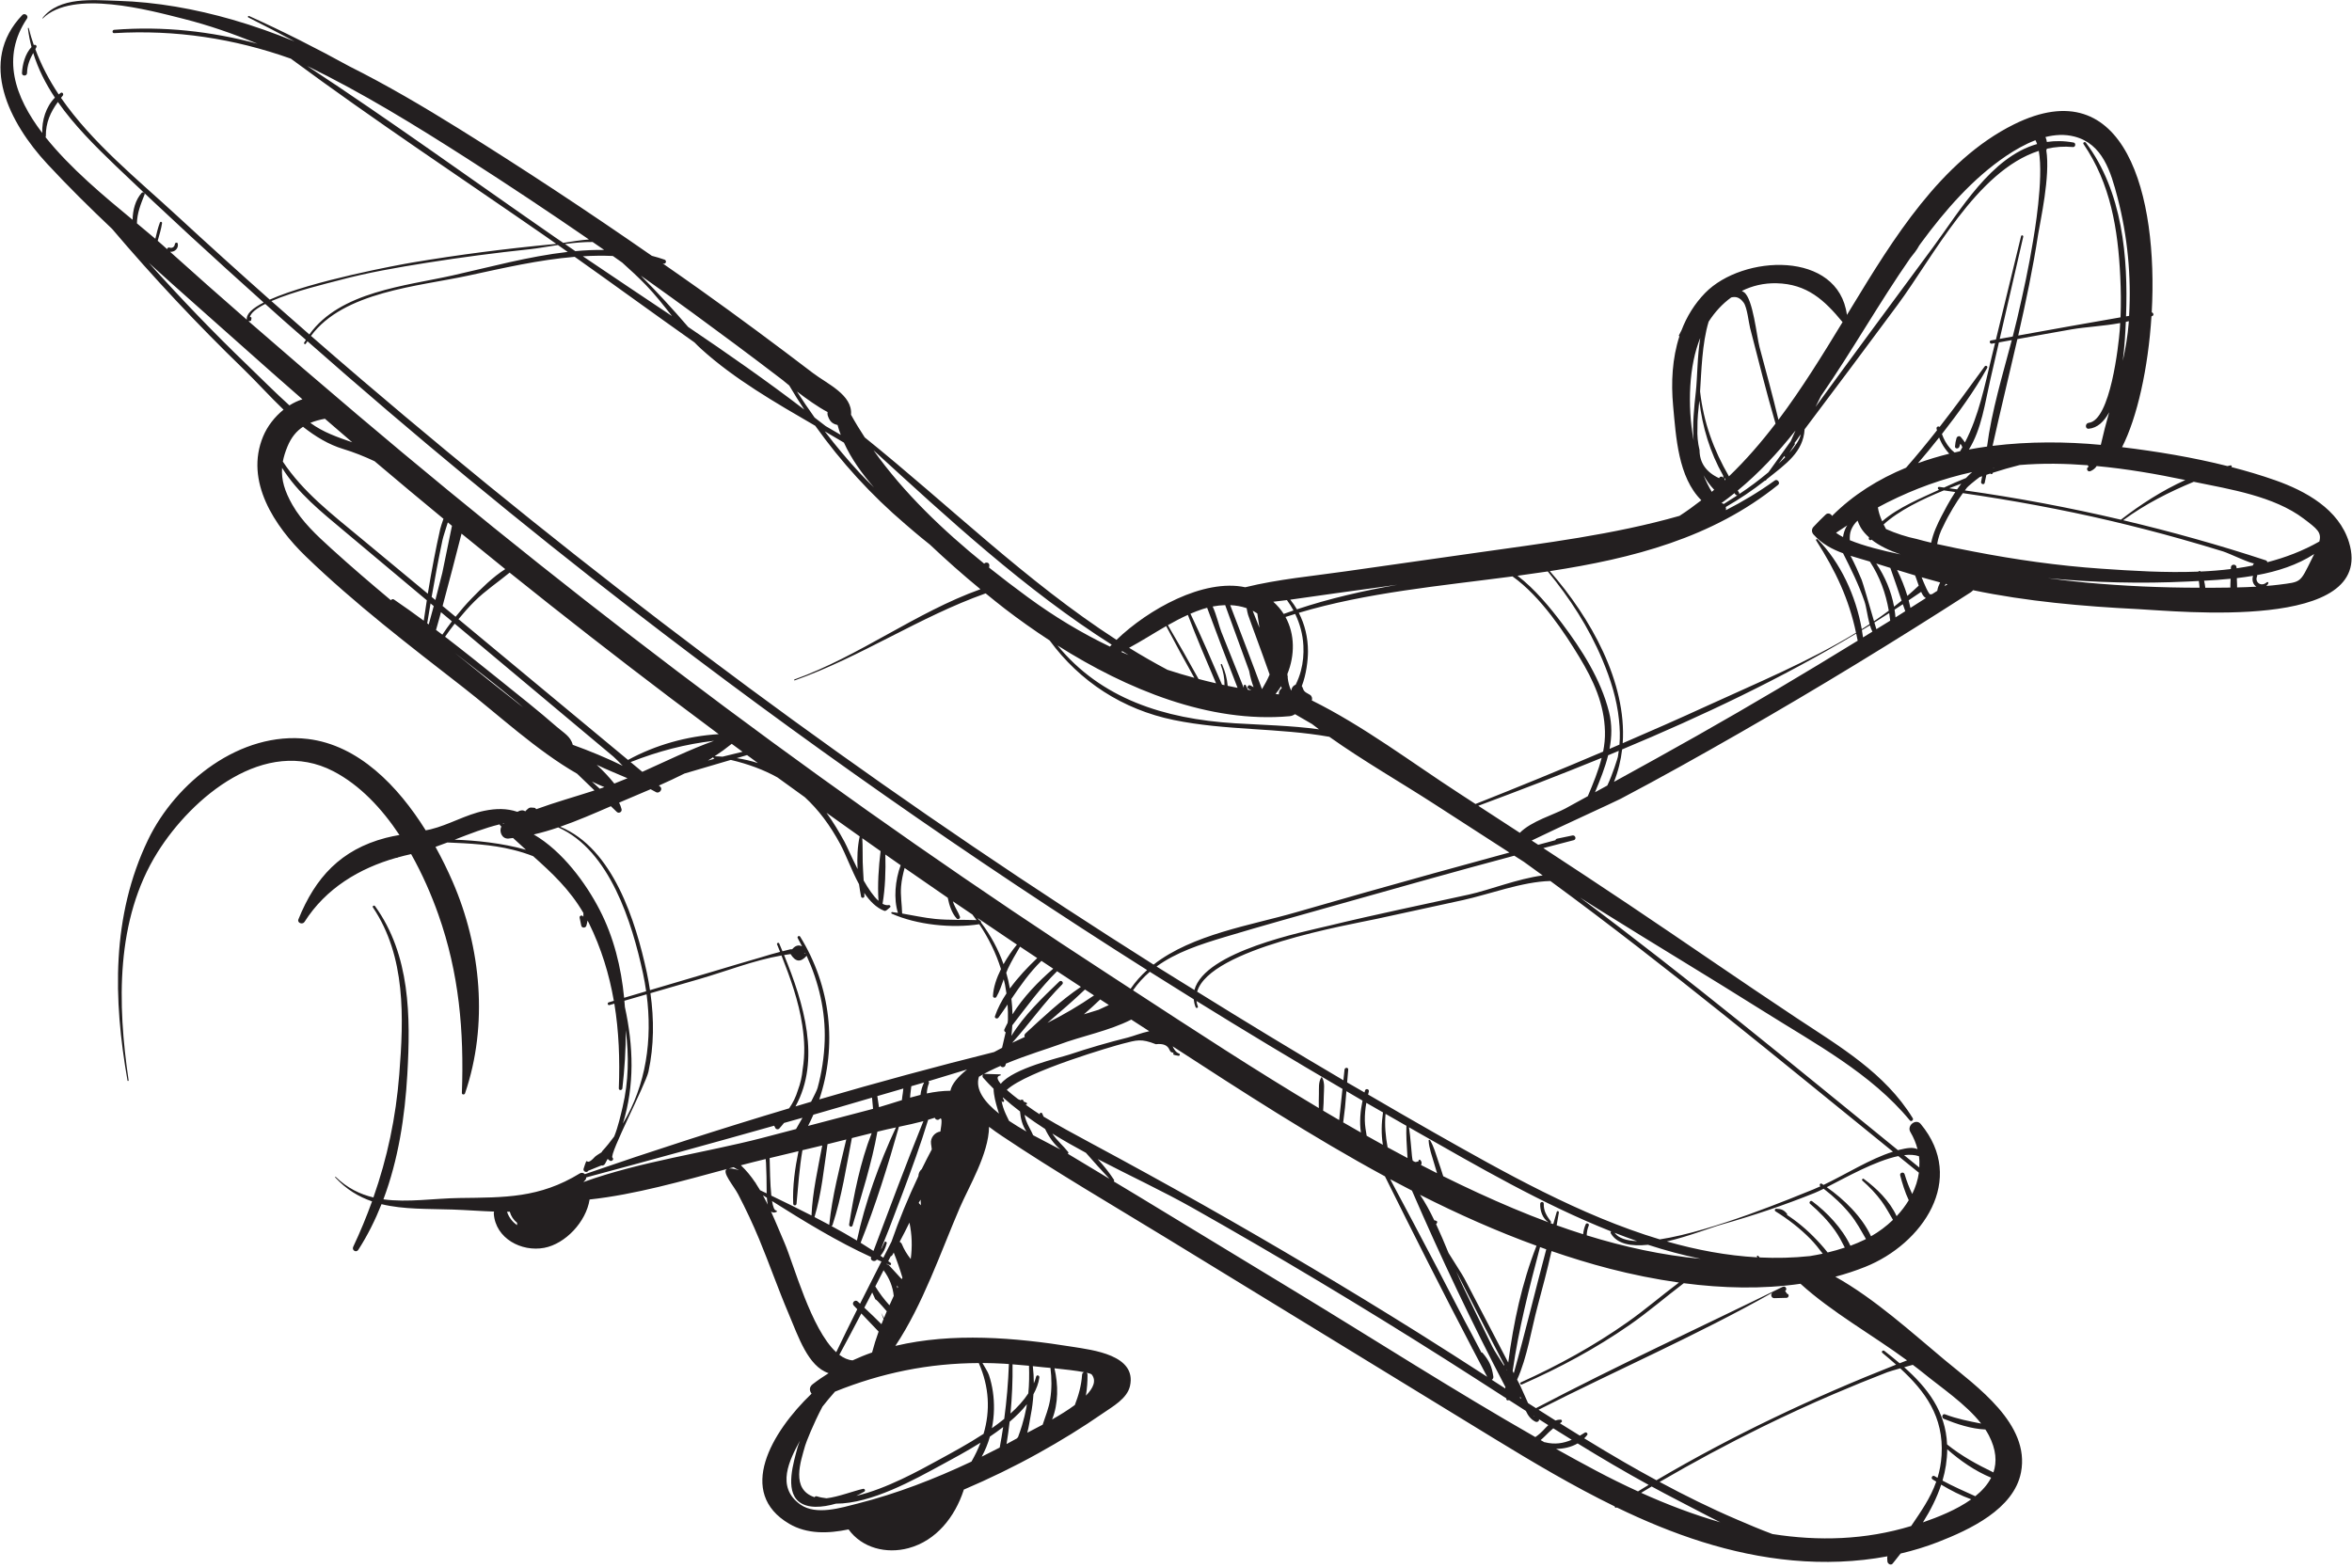 <?xml version="1.0" encoding="UTF-8" standalone="no"?>
<!DOCTYPE svg PUBLIC "-//W3C//DTD SVG 1.1//EN" "http://www.w3.org/Graphics/SVG/1.1/DTD/svg11.dtd">
<svg width="100%" height="100%" viewBox="0 0 669 446" version="1.1" xmlns="http://www.w3.org/2000/svg" xmlns:xlink="http://www.w3.org/1999/xlink" xml:space="preserve" xmlns:serif="http://www.serif.com/" style="fill-rule:evenodd;clip-rule:evenodd;stroke-linejoin:round;stroke-miterlimit:2;">
    <g transform="matrix(4.167,0,0,4.167,-1690.61,-478.131)">
        <path d="M561.264,154.662C560.98,154.699 560.695,154.723 560.41,154.747C560.467,154.7 560.516,154.642 560.548,154.573C560.578,154.507 560.505,154.449 560.449,154.496C560.314,154.61 560.165,154.674 559.99,154.617C559.778,154.548 559.687,154.306 559.777,154.109C559.793,154.073 559.789,154.039 559.781,154.007C561.179,153.75 562.525,153.318 563.681,152.567C563.631,152.671 563.578,152.78 563.519,152.899C562.694,154.562 562.819,154.459 561.264,154.662ZM556.675,154.871C556.533,154.873 556.39,154.869 556.248,154.87C556.232,154.706 556.202,154.547 556.164,154.39C556.759,154.357 557.366,154.316 557.975,154.256C557.974,154.288 557.973,154.32 557.972,154.352C557.968,154.518 557.952,154.69 557.958,154.858C557.53,154.864 557.101,154.868 556.675,154.871ZM548.075,154.514C547.215,154.435 546.359,154.332 545.505,154.218C548.677,154.524 551.872,154.597 555.055,154.445C555.302,154.433 555.554,154.421 555.807,154.408C555.826,154.545 555.844,154.681 555.852,154.82C555.853,154.836 555.851,154.852 555.852,154.868C553.256,154.866 550.661,154.754 548.075,154.514ZM521.557,164.969C519.674,166.034 517.781,167.081 515.885,168.122C516.172,167.4 516.353,166.659 516.439,165.908C521.94,163.611 527.336,161.049 532.418,157.997C532.452,158.16 532.491,158.318 532.52,158.485C528.904,160.709 525.253,162.878 521.557,164.969ZM509.457,171.602C508.512,170.986 507.567,170.37 506.621,169.756C509.432,168.709 512.247,167.629 515.042,166.486C514.818,167.376 514.461,168.239 514.098,169.101C513.586,169.381 513.075,169.664 512.562,169.943C511.816,170.35 510.227,170.811 509.457,171.602ZM530.186,195.641C530.147,195.616 530.108,195.585 530.069,195.56C529.963,195.491 529.873,195.655 529.972,195.727C529.974,195.729 529.976,195.731 529.979,195.733C529.821,195.805 529.662,195.879 529.509,195.94C528.101,196.504 522.623,198.811 519.01,199.36C513.578,197.726 508.362,194.768 503.588,192.062C502.085,191.21 500.593,190.339 499.1,189.47C499.117,189.402 499.131,189.334 499.15,189.267C499.197,189.099 498.94,189.029 498.891,189.195C498.878,189.238 498.867,189.285 498.855,189.328C498.461,189.099 498.063,188.875 497.669,188.644C497.693,188.352 497.72,188.06 497.743,187.768C497.757,187.605 497.509,187.609 497.491,187.768C497.464,188.011 497.441,188.253 497.414,188.496C494.059,186.525 490.736,184.502 487.431,182.448C488.288,179.496 497.865,177.873 499.687,177.476C501.649,177.049 503.612,176.622 505.574,176.195C507.307,175.818 509.649,174.93 511.543,174.892C519.534,180.753 527.181,187.1 534.926,193.373C533.379,193.854 531.694,194.927 530.186,195.641ZM536.703,193.681C536.738,193.94 536.739,194.197 536.725,194.451C536.378,194.17 536.032,193.889 535.686,193.607C536.068,193.563 536.412,193.581 536.703,193.681ZM535.176,197.774C534.715,196.751 533.802,195.862 532.928,195.226C532.859,195.176 532.772,195.289 532.837,195.345C533.319,195.767 533.765,196.234 534.146,196.751C534.445,197.158 534.672,197.599 534.929,198.026C534.479,198.46 533.971,198.84 533.43,199.148C532.816,197.81 531.579,196.62 530.408,195.796C531.727,195.124 533.727,193.994 535.294,193.671C535.762,194.049 536.229,194.428 536.697,194.806C536.627,195.308 536.469,195.795 536.241,196.259C536.033,195.822 535.86,195.373 535.722,194.91C535.664,194.718 535.37,194.798 535.421,194.993C535.561,195.518 535.742,196.133 536.005,196.686C535.772,197.073 535.493,197.437 535.176,197.774ZM535.889,207.62C535.72,207.686 535.551,207.751 535.383,207.817C535.044,207.528 534.694,207.247 534.338,206.97C534.242,206.895 534.105,207.026 534.202,207.107C534.521,207.373 534.835,207.64 535.14,207.911C529.482,210.143 524.018,212.72 518.783,215.804C518.051,215.407 517.323,215.002 516.603,214.585C515.677,214.05 514.763,213.499 513.852,212.941C513.922,212.869 513.995,212.798 514.057,212.714C514.128,212.617 513.99,212.492 513.895,212.553C513.781,212.626 513.668,212.694 513.555,212.76C513.099,212.48 512.646,212.198 512.193,211.914C512.224,211.892 512.255,211.868 512.288,211.847C512.369,211.795 512.338,211.668 512.24,211.666C512.112,211.664 511.997,211.686 511.89,211.724C511.504,211.481 511.118,211.237 510.733,210.992C516.039,208.292 521.557,205.903 526.719,202.985C526.542,203.085 526.617,203.377 526.823,203.372C527.105,203.364 527.387,203.357 527.669,203.349C527.818,203.345 527.867,203.098 527.706,203.076L527.567,202.887C527.741,202.763 527.594,202.504 527.399,202.6C521.779,205.361 516.104,207.968 510.56,210.882C510.379,210.767 510.198,210.652 510.018,210.536C509.761,209.951 509.489,209.35 509.473,209.321C509.406,209.192 509.34,209.064 509.273,208.935C509.953,207.444 510.26,205.449 510.66,203.962C511,202.701 511.334,201.434 511.621,200.158C512.924,200.605 514.239,201.012 515.572,201.357C517.09,201.75 518.689,202.077 520.32,202.306C519.143,203.185 518.024,204.155 516.82,205.003C514.526,206.621 512.077,207.969 509.522,209.124C509.428,209.167 509.51,209.303 509.603,209.262C512.169,208.131 514.635,206.809 516.94,205.209C518.222,204.321 519.406,203.291 520.649,202.351C523.289,202.697 526.009,202.768 528.616,202.39C530.769,204.346 533.512,205.869 535.889,207.62ZM540.946,211.934C540.115,211.77 539.3,211.617 538.487,211.304C538.293,211.23 538.214,211.537 538.402,211.613C539.282,211.968 540.267,212.297 541.236,212.339C541.321,212.469 541.401,212.6 541.47,212.734C541.98,213.717 542.029,214.553 541.784,215.268C540.663,214.727 539.61,214.152 538.622,213.359C538.528,211.109 537.281,209.495 535.695,208.088C535.9,208.031 536.102,207.974 536.281,207.924C536.508,208.097 536.739,208.268 536.957,208.447C538.17,209.444 539.9,210.591 540.946,211.934ZM540.548,216.895C539.79,216.55 539.039,216.224 538.309,215.828C538.509,215.145 538.625,214.434 538.632,213.69C539.52,214.472 540.531,215.174 541.629,215.629C541.384,216.109 541.005,216.528 540.548,216.895ZM536.973,218.68C537.486,217.863 537.922,217.008 538.219,216.105C538.872,216.495 539.56,216.851 540.271,217.106C539.272,217.822 537.998,218.322 536.973,218.68ZM534.996,220.91C534.997,220.908 534.995,220.906 534.996,220.904C534.997,220.904 534.998,220.904 534.999,220.903C534.998,220.906 534.997,220.907 534.996,220.91ZM538.246,214.089C538.212,214.657 538.113,215.167 537.97,215.638C537.902,215.598 537.832,215.563 537.765,215.522C537.621,215.434 537.491,215.658 537.633,215.747C537.714,215.798 537.799,215.848 537.882,215.899C537.485,217.033 536.83,217.95 536.169,218.929C533.039,219.884 529.845,219.972 526.703,219.477C525.872,219.171 525.056,218.819 524.267,218.481C522.469,217.712 520.719,216.845 519,215.919C521.284,214.593 523.61,213.335 525.983,212.172C527.608,211.375 529.252,210.619 530.915,209.906C532.113,209.392 533.321,208.9 534.537,208.431C534.673,208.379 535.028,208.275 535.421,208.164C537.113,209.723 538.405,211.457 538.246,214.089ZM518.456,216.23C519.011,216.531 519.565,216.829 520.127,217.117C521.043,217.585 522.064,218.139 523.145,218.675C521.297,218.144 519.489,217.453 517.739,216.662C517.979,216.519 518.216,216.371 518.456,216.23ZM511.932,213.662C512.447,213.661 512.966,213.544 513.403,213.29C514.997,214.27 516.607,215.222 518.25,216.12C518.005,216.265 517.766,216.418 517.524,216.565C516.542,216.115 515.578,215.639 514.641,215.141C513.732,214.659 512.83,214.164 511.932,213.662ZM511.166,213.21C511.155,213.208 511.146,213.21 511.136,213.209C511.049,213.16 510.964,213.111 510.877,213.062C510.978,212.98 511.073,212.891 511.168,212.795C511.357,212.602 511.543,212.424 511.739,212.257C512.158,212.52 512.578,212.781 512.999,213.041C512.435,213.283 511.853,213.383 511.166,213.21ZM510.426,211.425C510.419,211.432 510.41,211.438 510.405,211.447C510.399,211.432 510.392,211.415 510.386,211.4C510.399,211.408 510.413,211.417 510.426,211.425ZM494.128,202.916C490.529,200.731 486.931,198.546 483.332,196.361C482.802,196.039 482.268,195.722 481.737,195.401C481.766,195.374 481.781,195.333 481.755,195.292C481.44,194.807 481.057,194.33 480.645,193.876C482.854,195.027 485.112,196.075 487.125,197.212C492.974,200.515 498.737,203.97 504.41,207.567C505.791,208.442 507.165,209.331 508.542,210.217C508.541,210.219 508.541,210.221 508.54,210.222C508.507,210.329 508.639,210.389 508.713,210.327C508.837,210.407 508.962,210.487 509.086,210.567C509.097,210.574 509.106,210.583 509.118,210.587C509.368,210.748 509.619,210.909 509.87,211.07C510.012,211.379 510.198,211.649 510.523,211.806C510.626,211.855 510.777,211.798 510.768,211.665C510.768,211.657 510.767,211.649 510.767,211.641C510.977,211.775 511.189,211.908 511.4,212.042C511.274,212.158 511.156,212.289 511.036,212.416C510.924,212.536 510.734,212.708 510.516,212.856C504.973,209.689 499.574,206.223 494.128,202.916ZM472.535,188.256C472.98,187.992 473.483,187.743 474.007,187.515C474.089,187.644 474.3,187.629 474.347,187.469C474.358,187.433 474.365,187.397 474.376,187.36C475.833,186.758 477.342,186.307 477.981,186.067C479.582,185.466 481.404,185.134 482.935,184.353C483.344,184.616 483.753,184.88 484.163,185.146C483.628,185.257 483.051,185.491 482.702,185.578C481.348,185.915 480.008,186.306 478.685,186.748C478.044,186.962 474.89,187.664 474.027,188.739C473.778,188.444 473.709,188.221 474.001,188.167C474.044,188.159 474.032,188.094 473.991,188.092C473.636,188.081 473.282,188.07 472.927,188.059C472.788,188.055 472.736,188.226 472.819,188.32C473.049,188.579 473.288,188.829 473.535,189.073C473.546,189.542 473.683,190.042 473.806,190.453C473.837,190.555 473.872,190.664 473.907,190.772C472.927,189.996 472.267,189.131 472.535,188.256ZM463.91,207.62C463.909,207.62 463.909,207.619 463.908,207.619C463.593,207.592 463.293,207.456 463.007,207.24C463.515,206.303 464.015,205.362 464.507,204.416C464.899,204.83 465.294,205.242 465.688,205.654C465.516,206.127 465.369,206.603 465.242,207.081C464.789,207.237 464.347,207.421 463.91,207.62ZM472.525,207.803C473.243,209.43 473.318,211.057 472.852,212.637C471.769,213.345 470.653,213.941 469.817,214.399C468.457,215.144 466.22,216.388 464.165,216.869C464.372,216.769 464.558,216.671 464.708,216.583C464.813,216.521 464.742,216.366 464.627,216.391C463.997,216.528 462.945,216.941 462.134,217.035C461.907,217.009 461.685,216.971 461.477,216.903C461.402,216.879 461.346,216.912 461.316,216.963C459.68,216.419 460.367,214.535 460.676,213.433C460.731,213.235 461.227,211.958 461.857,210.775C462.132,210.427 462.413,210.084 462.71,209.754C465.89,208.47 469.12,207.815 472.525,207.803ZM474.581,207.871C474.536,209.127 474.429,210.374 474.263,211.614C473.993,211.834 473.711,212.046 473.422,212.25C473.506,211.819 473.555,211.382 473.562,210.949C473.575,210.162 473.469,209.369 473.219,208.621C473.138,208.38 472.92,208.07 472.776,207.799C473.262,207.802 473.75,207.817 474.243,207.846C474.356,207.852 474.468,207.864 474.581,207.871ZM477.418,208.134C477.507,208.84 477.512,209.56 477.402,210.261C477.305,210.882 477.079,211.428 476.886,212.01C476.414,212.262 476.028,212.455 475.836,212.56C475.961,212.092 476.024,211.591 476.075,211.345C476.171,210.875 476.224,210.405 476.256,209.935C476.46,209.564 476.607,209.181 476.661,208.787C476.681,208.647 476.48,208.581 476.442,208.727C476.402,208.884 476.348,209.039 476.284,209.192C476.283,208.8 476.258,208.408 476.214,208.014C476.452,208.039 476.691,208.062 476.928,208.09C476.925,208.09 477.12,208.106 477.418,208.134ZM479.719,208.426C479.647,208.444 479.584,208.5 479.578,208.596C479.526,209.355 479.334,210.02 479.081,210.668C478.6,211.023 478.048,211.361 477.53,211.655C477.965,210.572 477.955,209.272 477.691,208.161C478.313,208.224 479.171,208.321 479.719,208.426ZM479.836,210.028C479.917,209.546 479.952,209.059 479.948,208.596C479.947,208.536 479.925,208.491 479.891,208.462C480.077,208.504 480.206,208.546 480.238,208.588C480.569,209.013 480.336,209.52 479.836,210.028ZM473.954,213.573C473.548,213.784 473.139,213.992 472.727,214.194C472.963,213.761 473.15,213.301 473.285,212.824C473.594,212.615 473.897,212.397 474.19,212.169C474.121,212.638 474.04,213.106 473.954,213.573ZM475.809,210.612C475.797,210.683 475.791,210.755 475.778,210.826C475.7,211.241 475.599,211.652 475.477,212.056C475.395,212.325 475.304,212.592 475.206,212.856C475.175,212.887 475.15,212.918 475.128,212.947C474.892,213.076 474.658,213.207 474.419,213.334C474.503,212.827 474.574,212.319 474.632,211.81C475.077,211.431 475.48,211.032 475.809,210.612ZM475.907,209.874C475.589,210.357 475.172,210.818 474.689,211.251C474.795,210.136 474.844,209.017 474.83,207.89C475.205,207.918 475.58,207.949 475.954,207.987C475.975,208.617 475.967,209.247 475.907,209.874ZM460.349,217.463C458.639,216.258 459.629,214.384 460.317,213.107C460.23,213.331 460.171,213.502 460.147,213.592C459.895,214.547 459.282,216.479 460.236,217.26C460.837,217.752 461.835,217.67 462.774,217.402C465.204,217.404 468.123,215.764 470.015,214.737C470.732,214.348 471.685,213.84 472.646,213.239C472.479,213.674 472.271,214.105 472.025,214.531C469.523,215.715 466.919,216.72 464.266,217.393C463.132,217.681 461.426,218.221 460.349,217.463ZM459.257,199.58C458.969,198.916 458.675,198.183 458.343,197.455C458.433,197.532 458.552,197.558 458.717,197.486C458.772,197.462 458.737,197.388 458.689,197.384C458.563,197.373 458.476,197.119 458.414,196.743C460.567,198.103 462.869,199.513 465.18,200.567C465.178,200.573 465.176,200.578 465.174,200.583C465.096,200.79 465.38,200.914 465.52,200.785C465.539,200.768 465.551,200.753 465.569,200.737C465.673,200.782 465.776,200.824 465.88,200.868C465.61,201.4 465.341,201.932 465.071,202.464C465.07,202.468 465.067,202.472 465.065,202.476C464.85,202.9 464.635,203.325 464.422,203.75C464.338,203.672 464.279,203.617 464.264,203.602C464.088,203.426 463.819,203.695 463.991,203.876C464.071,203.96 464.152,204.044 464.232,204.128C463.744,205.102 463.265,206.081 462.794,207.063C461.073,205.49 459.894,201.044 459.257,199.58ZM455.462,194.519C455.573,194.49 455.682,194.461 455.791,194.432C455.907,194.506 456.026,194.575 456.165,194.637C455.833,194.538 455.608,194.504 455.462,194.519ZM441.006,198.39C440.709,198.176 440.464,197.882 440.331,197.498C440.328,197.489 440.321,197.484 440.318,197.475C440.383,197.474 440.446,197.47 440.51,197.469C440.594,197.768 440.763,198.032 441.012,198.228C441.004,198.282 441.002,198.336 441.006,198.39ZM459.234,179.948C459.382,179.925 459.53,179.898 459.677,179.88C460.006,180.402 460.342,180.478 460.767,180.008C460.771,180.003 460.77,179.997 460.773,179.992C461.605,181.814 462.073,183.78 462.007,185.804C461.971,186.882 461.808,187.974 461.523,189.014C461.485,189.154 461.307,189.523 461.08,189.962C460.724,190.067 460.369,190.175 460.014,190.281C461.753,187.113 460.594,183.268 459.234,179.948ZM460.691,179.811C460.694,179.818 460.696,179.824 460.699,179.831C460.68,179.829 460.66,179.829 460.639,179.842C460.626,179.832 460.613,179.826 460.6,179.817C460.63,179.816 460.661,179.812 460.691,179.811ZM457.715,180.086C456.604,180.402 455.498,180.741 454.39,181.069C452.954,181.494 451.518,181.918 450.082,182.343C450.021,181.939 449.951,181.536 449.864,181.137C449.11,177.654 447.57,172.668 443.95,171.188C445.132,170.777 446.294,170.271 447.412,169.785C447.547,169.914 447.682,170.044 447.816,170.174C447.956,170.308 448.19,170.174 448.141,169.985C448.099,169.822 448.042,169.678 447.976,169.541C448.044,169.511 448.114,169.48 448.182,169.452C448.819,169.18 449.471,168.907 450.125,168.625C450.246,168.69 450.369,168.752 450.486,168.821C450.712,168.955 450.988,168.624 450.775,168.447C450.746,168.423 450.717,168.399 450.689,168.376C451.276,168.116 451.861,167.844 452.435,167.555C453.489,167.246 454.543,166.936 455.598,166.624C456.789,166.905 457.841,167.295 458.778,167.816C459.403,168.271 460.03,168.721 460.656,169.173C461.582,170.027 462.375,171.08 463.072,172.377C463.466,173.11 463.845,174.181 464.352,175.114C464.393,175.405 464.439,175.69 464.494,175.959C464.52,176.085 464.72,176.056 464.717,175.929C464.716,175.853 464.709,175.778 464.707,175.703C465.08,176.258 465.52,176.711 466.071,176.926C466.131,176.949 466.195,176.919 466.24,176.881C466.315,176.817 466.391,176.754 466.467,176.69C466.544,176.625 466.458,176.52 466.377,176.535C466.241,176.56 466.1,176.525 465.957,176.447C466.14,175.378 466.177,174.188 466.148,173.082C466.496,173.326 466.844,173.571 467.193,173.814C466.818,174.834 466.703,176.101 467.007,177.069C466.875,177.049 466.743,177.027 466.611,177.011C466.554,177.004 466.529,177.098 466.581,177.121C468.301,177.888 470.701,178.134 472.559,177.842C473.196,178.793 473.703,179.815 474.04,180.906C473.737,181.518 473.52,182.156 473.494,182.741C473.488,182.868 473.669,182.911 473.729,182.805C473.942,182.431 474.083,182.014 474.229,181.601C474.259,181.724 474.291,181.847 474.316,181.972C474.355,182.169 474.388,182.367 474.415,182.566C474.088,183.061 473.813,183.579 473.631,184.118C473.58,184.268 473.788,184.331 473.869,184.219C474.084,183.921 474.288,183.622 474.491,183.324C474.515,183.678 474.525,184.034 474.515,184.388C474.514,184.436 474.505,184.503 474.493,184.579C474.416,184.729 474.337,184.879 474.27,185.032C474.236,185.109 474.293,185.198 474.362,185.218C474.28,185.574 474.183,185.968 474.114,186.281C473.928,186.377 473.747,186.473 473.57,186.57C469.591,187.56 465.605,188.643 461.638,189.802C462.868,186.142 462.434,182.09 460.334,178.693C460.269,178.587 460.106,178.682 460.167,178.791C460.271,178.975 460.366,179.163 460.462,179.35C460.211,179.233 460.001,179.3 459.788,179.55C459.745,179.552 459.702,179.549 459.658,179.556C459.48,179.596 459.303,179.644 459.126,179.689C459.051,179.508 458.976,179.327 458.9,179.15C458.865,179.067 458.721,179.127 458.754,179.211C458.824,179.384 458.892,179.557 458.961,179.73C458.543,179.839 458.127,179.955 457.715,180.086ZM448.232,191.451C449.039,188.851 448.953,186.156 448.369,183.494C448.359,183.352 448.346,183.21 448.334,183.067C448.839,182.921 449.345,182.775 449.85,182.628C450.258,185.719 449.82,188.818 448.232,191.451ZM442.148,171.715C442.708,171.586 443.266,171.422 443.82,171.233C447.339,172.793 448.866,177.754 449.607,181.208C449.694,181.611 449.762,182.015 449.82,182.42C449.319,182.568 448.818,182.716 448.317,182.865C448.114,180.775 447.611,178.729 446.647,176.862C445.711,175.046 444.108,172.853 442.148,171.715ZM436.746,172.072C437.77,171.674 438.803,171.269 439.823,171.022C439.822,171.038 439.819,171.055 439.831,171.067C439.865,171.104 439.9,171.138 439.935,171.173C439.769,171.516 439.975,172.027 440.42,171.994C440.525,171.986 440.629,171.966 440.734,171.955C441.029,172.231 441.323,172.497 441.616,172.759C439.988,172.301 438.184,172.116 436.746,172.072ZM446.117,168.102C446.4,168.238 446.684,168.367 446.969,168.481C446.864,168.518 446.759,168.556 446.653,168.592C446.48,168.433 446.299,168.269 446.117,168.102ZM436.762,159.317C438.219,160.442 439.671,161.573 441.091,162.748C441.201,162.84 441.311,162.941 441.421,163.037C439.856,161.813 438.304,160.571 436.762,159.317ZM425.669,149.202C425.145,148.279 424.91,147.506 424.968,146.682C426.042,148.413 427.647,149.689 429.233,151.02C431.104,152.591 432.976,154.159 434.848,155.727C434.776,156.19 434.707,156.655 434.64,157.119C433.969,156.625 433.292,156.139 432.605,155.672C432.529,155.621 432.443,155.658 432.396,155.722C431.02,154.57 429.656,153.403 428.33,152.197C427.352,151.307 426.33,150.365 425.669,149.202ZM429.134,145.394C429.867,145.616 430.581,145.903 431.282,146.231C432.841,147.551 434.408,148.863 435.985,150.162C435.886,150.451 435.796,150.71 435.764,150.852C435.61,151.533 435.471,152.218 435.337,152.903C435.183,153.692 435.045,154.484 434.916,155.278C433.378,154.002 431.84,152.726 430.302,151.45C428.361,149.839 426.408,148.345 425.02,146.256C425.081,145.932 425.184,145.596 425.333,145.235C425.597,144.593 425.954,144.174 426.398,143.88C427.246,144.548 428.149,145.096 429.134,145.394ZM422.601,139.672C420.263,137.425 418.027,135.086 415.865,132.683C418.017,134.637 420.207,136.549 422.347,138.463C423.675,139.652 425.014,140.83 426.357,142.003C426.05,142.102 425.751,142.241 425.47,142.42C424.485,141.533 423.545,140.579 422.601,139.672ZM408.843,124.048C408.831,123.114 409.162,122.401 409.665,121.705C410.785,123.303 412.214,124.724 413.624,126.077C416.927,129.246 420.303,132.341 423.712,135.396C422.956,135.781 422.506,136.179 422.563,136.572C420.805,135.039 419.057,133.495 417.325,131.934C417.629,131.963 417.913,131.704 417.849,131.382C417.825,131.263 417.659,131.303 417.65,131.409C417.634,131.595 417.46,131.713 417.289,131.646C417.199,131.61 417.136,131.678 417.124,131.755C417.044,131.683 416.963,131.612 416.883,131.539C416.755,131.424 416.619,131.305 416.479,131.183C416.59,130.785 416.716,130.382 416.775,129.979C416.789,129.883 416.664,129.847 416.629,129.939C416.493,130.291 416.407,130.671 416.317,131.044C415.933,130.714 415.51,130.363 415.06,129.991C415.075,129.283 415.314,128.701 415.582,128.023C415.626,127.912 415.461,127.823 415.386,127.908C414.952,128.396 414.778,129.085 414.764,129.747C412.83,128.151 410.495,126.211 408.82,124.106C408.831,124.089 408.843,124.074 408.843,124.048ZM428.788,133.894C430.779,133.356 432.816,133.005 434.85,132.683C437.2,132.31 439.56,132 441.926,131.752C442.395,131.702 443.061,131.58 443.796,131.47C444.02,131.627 444.243,131.784 444.466,131.941C441.796,132.246 439.117,132.984 436.633,133.541C433.384,134.27 428.925,134.649 426.831,137.577C425.964,136.82 425.099,136.061 424.238,135.298C425.801,134.617 428.123,134.073 428.788,133.894ZM443.604,130.943C437.976,127.045 432.41,123.009 426.684,119.247C430.461,121.085 434.048,123.293 437.583,125.556C440.392,127.353 443.168,129.202 445.915,131.092C445.32,131.136 444.716,131.24 444.162,131.324C443.976,131.197 443.789,131.071 443.604,130.943ZM455.928,138.268C457.013,139.076 458.092,139.892 459.167,140.714C459.151,140.702 459.315,140.841 459.584,141.057C459.914,141.617 460.257,142.166 460.614,142.706C458.047,140.744 455.383,138.884 452.688,137.064C451.627,135.829 450.56,134.671 449.457,133.564C449.701,133.737 449.947,133.906 450.19,134.08C452.117,135.455 454.029,136.853 455.928,138.268ZM462.206,142.875C462.193,142.956 462.191,143.037 462.216,143.112C462.335,143.462 462.485,143.669 462.864,143.751C462.87,143.752 462.877,143.752 462.884,143.753C462.945,143.985 463.021,144.211 463.104,144.434C462.765,144.235 462.422,144.035 462.076,143.835L462.075,143.835C461.827,143.637 461.57,143.447 461.319,143.251C460.902,142.669 460.501,142.074 460.113,141.471C460.734,141.947 461.548,142.533 462.206,142.875ZM481.599,158.757C481.557,158.801 481.517,158.844 481.477,158.888C479.568,157.974 477.708,156.863 475.861,155.507C474.984,154.864 474.103,154.194 473.23,153.497C473.238,153.448 473.244,153.398 473.246,153.341C473.25,153.136 472.996,153.099 472.894,153.225C470.091,150.957 467.408,148.395 465.336,145.48C470.4,150.113 475.709,155.023 481.599,158.757ZM485.318,157.487C485.941,158.674 486.582,159.851 487.238,161.02C486.62,160.852 486.008,160.672 485.405,160.473C484.513,160 483.64,159.499 482.785,158.97C483.642,158.506 484.469,157.976 485.318,157.487ZM501.089,154.668C498.773,155.077 496.48,155.595 494.241,156.343C494.108,156.113 493.956,155.894 493.788,155.684C494.839,155.544 495.885,155.378 496.917,155.241C498.309,155.056 499.699,154.862 501.089,154.668ZM521.999,147.19C522.189,147.529 522.419,147.857 522.71,148.167C522.716,148.173 522.724,148.171 522.729,148.175C522.674,148.224 522.617,148.274 522.56,148.322C522.352,147.977 522.164,147.598 521.999,147.19ZM521.774,137.811C521.565,139.093 521.58,140.499 521.472,141.486C521.348,142.607 521.232,143.735 521.32,144.81C520.875,142.384 521.012,139.67 521.774,137.811ZM531.487,136.734C530.107,139.003 528.7,141.285 527.11,143.402C526.715,141.74 526.258,140.092 525.82,138.442C525.621,137.691 525.38,135.154 524.764,134.697C524.711,134.658 524.662,134.629 524.614,134.605C525.318,134.253 526.108,134.063 526.969,134.081C529.064,134.125 530.252,135.234 531.487,136.734ZM547.315,124.065C549.24,124.563 549.796,126.466 550.257,128.233C550.942,130.859 551.202,133.596 551.046,136.307C550.976,136.319 550.906,136.331 550.837,136.343C550.989,132.297 550.596,127.811 548.095,124.483C548.025,124.39 547.867,124.476 547.935,124.577C549.783,127.285 550.287,130.395 550.442,133.611C550.487,134.541 550.5,135.477 550.461,136.408C548.131,136.814 545.803,137.225 543.477,137.65C543.999,135.358 544.482,133.059 544.838,130.739C544.973,129.864 545.679,126.784 545.393,124.992C545.405,124.98 545.418,124.968 545.422,124.945C545.425,124.928 545.423,124.913 545.426,124.896C546.001,124.769 546.597,124.722 547.218,124.781C547.391,124.798 547.432,124.508 547.259,124.475C546.614,124.354 546.007,124.35 545.433,124.434C545.416,124.31 545.384,124.199 545.336,124.098C545.986,123.936 546.654,123.894 547.315,124.065ZM550.616,139.376C550.744,138.351 550.795,137.377 550.822,136.719C550.892,136.703 550.958,136.685 551.026,136.668C551.023,136.707 551.023,136.746 551.02,136.785C550.952,137.677 550.802,138.534 550.616,139.376ZM550.486,150.223C546.971,149.397 543.42,148.73 539.836,148.225C539.886,148.161 539.93,148.091 539.983,148.029C540.065,147.933 540.473,147.588 540.851,147.31C540.86,147.307 540.87,147.303 540.879,147.3C540.924,147.284 540.971,147.271 541.016,147.255C540.992,147.383 540.968,147.511 540.944,147.638C540.914,147.797 541.157,147.866 541.189,147.706C541.225,147.524 541.266,147.343 541.304,147.161C541.393,147.131 541.483,147.103 541.573,147.073C541.618,147.121 541.693,147.137 541.729,147.061C541.737,147.045 541.739,147.032 541.745,147.017C542.352,146.822 542.964,146.644 543.582,146.49C544.353,146.428 545.138,146.396 545.943,146.404C546.703,146.411 547.462,146.447 548.219,146.505C548.242,146.54 548.268,146.568 548.29,146.605C548.073,146.695 548.198,147.003 548.417,146.905C548.608,146.819 548.749,146.702 548.831,146.561C550.865,146.75 552.885,147.096 554.883,147.517C553.306,148.228 551.824,149.188 550.486,150.223ZM538.532,154.604C538.572,154.614 538.612,154.624 538.651,154.634C538.583,154.678 538.515,154.721 538.447,154.764C538.476,154.711 538.505,154.659 538.532,154.604ZM535.999,155.726C536.284,155.535 536.57,155.346 536.852,155.151C536.89,155.234 536.93,155.315 536.977,155.389C537.019,155.455 537.09,155.522 537.17,155.577C536.82,155.799 536.472,156.023 536.121,156.244C536.086,156.072 536.046,155.899 535.999,155.726ZM535.037,156.367C535.226,156.244 535.413,156.118 535.6,155.994C535.655,156.153 535.712,156.311 535.768,156.47C535.544,156.61 535.323,156.754 535.1,156.894C535.086,156.717 535.064,156.542 535.037,156.367ZM533.355,157.435C533.402,157.591 533.457,157.737 533.524,157.866C533.311,157.998 533.098,158.129 532.884,158.261C532.863,158.095 532.836,157.93 532.807,157.764C532.99,157.653 533.174,157.546 533.355,157.435ZM541.35,145.23C540.935,145.287 540.522,145.355 540.111,145.431C540.975,144.039 541.206,142.265 541.57,140.677C541.765,139.824 541.963,138.972 542.159,138.119C542.452,138.065 542.746,138.015 543.039,137.961C542.413,140.342 541.658,142.819 541.35,145.23ZM538.414,148.029C538.304,148.015 538.194,147.998 538.084,147.984C537.96,147.968 537.962,148.161 538.084,148.177L538.086,148.177C536.911,148.721 535.28,149.381 534.191,150.335C534.035,149.983 533.936,149.664 533.9,149.383C534.113,149.268 534.327,149.154 534.542,149.046C534.551,149.043 534.56,149.038 534.569,149.033C536.421,148.105 538.33,147.414 540.336,146.973C540.192,147.091 540.051,147.228 539.914,147.377C539.408,147.579 538.909,147.799 538.414,148.029ZM538.766,148.078C539.05,147.966 539.327,147.861 539.589,147.764C539.491,147.89 539.396,148.019 539.305,148.152C539.125,148.128 538.946,148.102 538.766,148.078ZM536.563,151.545C535.836,151.392 535.132,151.164 534.452,150.861C534.393,150.754 534.339,150.651 534.289,150.549C535.309,149.609 536.923,148.824 538.402,148.223C538.662,148.258 538.921,148.299 539.181,148.336C538.774,148.954 538.443,149.589 538.237,149.988C537.954,150.534 537.664,151.161 537.536,151.795C537.21,151.717 536.885,151.635 536.563,151.545ZM533.787,153.216C534.106,153.316 534.426,153.415 534.747,153.515C535.014,154.258 535.263,155.005 535.517,155.751C535.348,155.89 535.177,156.028 535.004,156.162C534.809,155.109 534.387,154.105 533.787,153.216ZM533.353,153.083C534.024,154.112 534.431,155.222 534.642,156.436C534.312,156.682 533.977,156.922 533.634,157.154C533.326,156.108 532.878,154.537 532.793,154.333C532.561,153.777 532.311,153.224 532.031,152.689C532.461,152.824 532.904,152.947 533.353,153.083ZM533.462,151.582C533.987,152.002 534.676,152.328 535.441,152.592C534.215,152.338 532.92,152.012 531.983,151.623C531.975,151.391 531.976,151.165 532.073,150.92C532.17,150.678 532.323,150.463 532.512,150.287C532.565,150.442 532.632,150.601 532.73,150.767C532.875,151.013 533.074,151.232 533.301,151.435C533.296,151.444 533.291,151.452 533.286,151.461C533.228,151.58 533.391,151.679 533.462,151.582ZM538.479,145.361C538.561,145.472 538.659,145.601 538.769,145.719C538.043,145.897 537.332,146.113 536.636,146.363C537.129,145.79 537.611,145.207 538.078,144.613C538.18,144.877 538.31,145.129 538.479,145.361ZM531.047,151.112C531.301,150.939 531.556,150.772 531.811,150.609C531.788,150.646 531.759,150.679 531.738,150.719C531.636,150.913 531.549,151.16 531.518,151.408C531.344,151.318 531.186,151.226 531.059,151.13C531.055,151.124 531.051,151.117 531.047,151.112ZM536.509,154.216C536.571,154.376 536.627,154.551 536.686,154.725C536.434,154.965 536.176,155.198 535.911,155.425C535.728,154.819 535.487,154.219 535.208,153.656C535.617,153.782 536.027,153.908 536.439,154.029C536.463,154.091 536.484,154.154 536.509,154.216ZM541.773,146.712C541.771,146.708 541.771,146.705 541.769,146.701C541.802,146.696 541.834,146.69 541.866,146.685C541.835,146.695 541.804,146.702 541.773,146.712ZM548.291,144.014C548.886,143.959 549.339,143.525 549.685,142.887C549.479,143.62 549.284,144.36 549.115,145.114C546.754,144.892 544.221,144.874 541.727,145.182C542.269,142.75 542.864,140.324 543.421,137.893C544.657,137.668 545.892,137.441 547.13,137.227C548.06,137.066 549.32,137.005 550.438,136.797C550.429,136.957 550.422,137.117 550.409,137.276C550.331,138.255 549.777,143.442 548.291,143.61C548.037,143.639 548.03,144.038 548.291,144.014ZM524.11,148.41C524.132,148.439 524.15,148.471 524.172,148.5C524.211,148.55 524.266,148.565 524.316,148.557C524.313,148.558 524.311,148.56 524.308,148.562C524.008,148.757 523.695,148.956 523.374,149.153C523.33,149.119 523.281,149.095 523.222,149.087C523.526,148.869 523.82,148.642 524.11,148.41ZM523.416,147.348C523.443,147.395 523.469,147.443 523.498,147.489C523.481,147.505 523.465,147.521 523.448,147.537C523.437,147.474 523.427,147.411 523.416,147.348ZM528.275,144.135C528.164,144.379 528.056,144.624 527.948,144.868C527.44,145.574 526.931,146.279 526.426,146.987C525.786,147.521 525.118,148.023 524.423,148.481C524.441,148.447 524.443,148.405 524.412,148.36C524.384,148.317 524.359,148.274 524.331,148.232C525.797,147.023 527.088,145.633 528.275,144.135ZM530.018,141.772C532.134,138.712 533.996,135.399 536.105,132.368C536.324,132.097 536.561,131.807 536.72,131.503C536.765,131.441 536.809,131.378 536.854,131.317C538.478,129.107 540.376,126.923 542.668,125.379C543.27,124.973 543.946,124.586 544.653,124.316C544.695,124.392 544.732,124.481 544.765,124.576C541.626,125.462 539.52,129.106 537.663,131.622C534.982,135.252 532.295,138.878 529.64,142.527C529.766,142.278 529.892,142.024 530.018,141.772ZM528.184,145.021C528.3,144.88 528.421,144.708 528.546,144.514C528.575,144.476 528.604,144.437 528.633,144.399C528.563,144.775 528.225,145.241 527.853,145.657C527.981,145.459 528.109,145.26 528.236,145.061C528.257,145.03 528.208,144.991 528.184,145.021ZM527.576,145.955C527.409,146.126 527.25,146.279 527.119,146.4C527.253,146.224 527.385,146.046 527.519,145.87C527.521,145.911 527.542,145.941 527.576,145.955ZM522.346,136.703C522.766,136.048 523.284,135.485 523.886,135.05C524.189,134.976 524.458,135.027 524.735,135.403C524.977,135.731 525.081,136.775 525.175,137.136C525.74,139.314 526.278,141.504 526.912,143.663C525.936,144.942 524.886,146.155 523.732,147.264C522.692,145.472 522,143.588 521.761,141.467C521.853,140.125 521.892,138.187 522.346,136.703ZM521.581,143.978C521.568,143.349 521.643,142.717 521.708,142.092C521.914,143.889 522.443,145.638 523.334,147.207C523.341,147.268 523.349,147.329 523.357,147.391C523.312,147.248 523.107,147.243 523.063,147.391C522.174,146.98 521.728,146.34 521.724,145.469C521.606,144.979 521.557,144.482 521.581,143.978ZM505.33,168.917C502.071,166.802 498.782,164.306 495.255,162.56C495.31,162.432 495.263,162.264 495.14,162.185C494.93,162.05 494.73,162.008 494.652,161.742C494.633,161.68 494.605,161.63 494.573,161.589C494.886,160.791 494.995,159.806 494.996,159.217C494.997,158.273 494.782,157.381 494.37,156.581C498.991,155.201 504.011,154.747 508.957,154.096C510.906,155.477 512.568,158.031 513.513,159.593C514.486,161.198 515.219,162.794 515.268,164.679C515.281,165.149 515.232,165.607 515.143,166.057C512.255,167.287 509.35,168.477 506.431,169.633C506.064,169.394 505.698,169.155 505.33,168.917ZM477.87,181.052C478.411,181.409 478.953,181.764 479.496,182.119C478.138,183.032 476.91,184.191 475.716,185.295C475.63,185.375 475.627,185.466 475.666,185.54C475.374,185.67 475.087,185.803 474.805,185.938C475.98,184.641 476.97,183.193 478.221,181.948C478.348,181.821 478.154,181.628 478.025,181.751C476.884,182.844 475.599,184.076 474.753,185.465C474.78,185.224 474.8,184.983 474.813,184.742C475.796,183.467 476.717,182.196 477.87,181.052ZM476.799,180.346C476.8,180.345 476.8,180.344 476.801,180.343C477.07,180.521 477.338,180.7 477.607,180.878C476.579,181.763 475.56,182.818 474.826,183.996C474.82,183.641 474.793,183.288 474.753,182.938C475.369,182.03 475.985,181.143 476.799,180.346ZM474.517,180.873C474.761,180.353 475.054,179.867 475.342,179.375C475.732,179.636 476.124,179.893 476.514,180.153C475.87,180.764 475.204,181.465 474.649,182.23C474.584,181.868 474.503,181.508 474.4,181.154C474.438,181.06 474.474,180.964 474.517,180.873ZM479.703,183.993C480.082,183.662 480.454,183.324 480.815,182.977C481.011,183.104 481.207,183.231 481.403,183.358C481.169,183.465 480.936,183.574 480.702,183.683C480.384,183.777 480.05,183.88 479.703,183.993ZM480.392,182.702C479.372,183.402 478.314,184.024 477.213,184.576C478.076,183.826 478.952,183.089 479.773,182.299C479.979,182.434 480.186,182.567 480.392,182.702ZM482.244,159.247C482.271,159.233 482.299,159.218 482.327,159.204C482.467,159.29 482.606,159.378 482.747,159.463C482.579,159.391 482.411,159.321 482.244,159.247ZM493.735,163.64C493.891,163.626 494.01,163.57 494.112,163.501C494.503,163.722 494.888,163.952 495.277,164.177C495.433,164.297 495.589,164.418 495.747,164.535C493.843,164.275 491.884,164.239 489.991,164.122C485.139,163.822 480.857,162.423 477.898,158.809C482.637,161.806 488.271,164.13 493.735,163.64ZM488.721,161.394C488.319,161.302 487.921,161.203 487.526,161.099C486.846,159.864 486.148,158.639 485.432,157.425C485.877,157.171 486.331,156.933 486.798,156.723C487.399,158.295 488.059,159.846 488.721,161.394ZM489.345,156.056C489.885,157.555 490.432,159.051 490.98,160.547C491.051,160.937 491.152,161.302 491.283,161.657C491.211,161.619 491.14,161.578 491.067,161.54C490.919,161.462 490.787,161.687 490.935,161.765C491.002,161.801 491.068,161.838 491.135,161.874C491.052,161.86 490.971,161.844 490.888,161.83C490.856,161.736 490.814,161.639 490.749,161.525C490.708,161.454 490.598,161.501 490.618,161.58C490.614,161.617 490.61,161.655 490.606,161.692C490.099,160.421 489.591,159.151 489.082,157.881C488.932,157.506 488.759,156.733 488.491,156.15C488.773,156.095 489.06,156.065 489.345,156.056ZM494.157,161.487C494.013,161.54 493.89,161.666 493.866,161.849C493.864,161.866 493.854,161.878 493.85,161.894C493.717,161.607 493.648,161.318 493.612,161.016C493.622,160.977 493.624,160.934 493.603,160.884C493.603,160.881 493.602,160.879 493.601,160.877C493.597,160.837 493.594,160.797 493.591,160.756C494.106,159.482 494.111,158.046 493.462,156.865C493.681,156.792 493.902,156.725 494.123,156.658C494.445,157.327 494.643,158.052 494.683,158.82C494.712,159.4 494.662,159.983 494.512,160.545C494.427,160.871 494.305,161.184 494.157,161.487ZM491.539,156.628C491.586,156.952 491.633,157.278 491.684,157.605C491.534,157.214 491.381,156.825 491.222,156.439C491.331,156.495 491.438,156.557 491.539,156.628ZM493.168,161.59C493.179,161.641 493.189,161.693 493.202,161.744C493.064,161.814 492.985,161.993 493.014,162.151C492.938,162.142 492.86,162.132 492.784,162.122C492.923,161.952 493.052,161.775 493.168,161.59ZM490.809,156.264C490.841,156.432 490.87,156.612 490.91,156.727C491.077,157.208 491.256,157.685 491.43,158.164C491.748,159.039 492.073,159.913 492.379,160.793C492.232,161.136 492.054,161.47 491.858,161.791C491.141,159.878 490.419,157.966 489.688,156.058C490.077,156.075 490.456,156.142 490.809,156.264ZM493.559,155.713C493.724,155.941 493.877,156.176 494.008,156.422C493.785,156.498 493.561,156.575 493.338,156.657C493.148,156.356 492.911,156.078 492.628,155.825C492.938,155.792 493.249,155.753 493.559,155.713ZM487.817,156.322C487.914,156.291 488.013,156.263 488.113,156.237C488.785,158.066 489.484,159.886 490.189,161.703C489.963,161.66 489.74,161.613 489.516,161.566C489.47,161.067 489.349,160.591 489.128,160.097C489.107,160.049 489.025,160.083 489.044,160.132C489.226,160.618 489.306,161.061 489.298,161.52C489.242,161.508 489.185,161.497 489.128,161.485C488.431,159.861 487.734,158.236 486.974,156.642C487.249,156.524 487.53,156.415 487.817,156.322ZM453.121,138.122C453.27,138.275 453.421,138.425 453.58,138.569C455.826,140.609 458.634,142.23 461.365,143.814C463.125,146.286 465.178,148.538 467.51,150.526C467.718,150.703 468.382,151.288 469.188,151.924C470.305,152.978 471.454,153.998 472.639,154.971C468.233,156.546 464.362,159.55 459.943,161.131C459.902,161.145 459.92,161.21 459.961,161.195C464.505,159.583 468.459,156.864 472.994,155.254C473.43,155.608 473.864,155.965 474.309,156.306C475.268,157.041 476.291,157.77 477.362,158.468C479.416,161.266 482.339,163.182 485.839,163.9C489.392,164.63 492.988,164.428 496.454,165.046C498.786,166.701 501.32,168.149 503.663,169.665C505.357,170.761 507.051,171.857 508.747,172.949C508.522,173.01 508.296,173.071 508.071,173.132C506.579,173.538 505.087,173.947 503.596,174.36C500.449,175.232 497.307,176.121 494.171,177.03C491.122,177.913 487.122,178.523 484.456,180.599C482.419,179.312 480.391,178.01 478.374,176.691C461.632,165.749 445.66,153.689 430.451,140.705C429.275,139.702 428.107,138.691 426.942,137.675C429.171,134.653 434.265,134.295 437.638,133.567C440.094,133.037 442.513,132.477 444.944,132.277C447.668,134.206 450.38,136.186 453.121,138.122ZM465.367,148.018C465.046,147.696 464.72,147.381 464.411,147.048C463.562,146.133 462.765,145.179 462.013,144.192C462.453,144.448 462.89,144.705 463.321,144.962C463.82,146.069 464.551,147.072 465.367,148.018ZM447.547,132.219C447.76,132.367 447.971,132.518 448.183,132.667C448.738,133.164 449.284,133.67 449.804,134.204C450.446,134.864 451.013,135.597 451.586,136.324C449.553,134.96 447.515,133.607 445.5,132.239C446.18,132.2 446.862,132.188 447.547,132.219ZM446.955,131.805C446.302,131.798 445.645,131.827 444.985,131.888C444.749,131.726 444.512,131.565 444.276,131.402C444.902,131.319 445.554,131.258 446.167,131.264C446.429,131.445 446.694,131.623 446.955,131.805ZM430.119,143.065C427.624,140.949 425.14,138.819 422.674,136.67C422.714,136.666 422.755,136.662 422.795,136.658C422.821,136.655 422.852,136.64 422.857,136.611C422.864,136.562 422.872,136.513 422.88,136.464C422.892,136.385 422.771,136.351 422.758,136.431C422.81,136.109 423.23,135.791 423.82,135.494C424.221,135.852 424.62,136.213 425.021,136.57C425.541,137.034 426.072,137.486 426.595,137.948C426.556,138.012 426.511,138.07 426.474,138.137C426.432,138.213 426.548,138.28 426.591,138.205C426.624,138.147 426.665,138.096 426.7,138.04C433.906,144.395 441.31,150.517 448.914,156.391C460.223,165.125 471.938,173.333 484.014,180.971C483.593,181.349 483.216,181.772 482.889,182.247C482.424,181.943 481.958,181.64 481.494,181.338C463.573,169.696 446.417,156.886 430.119,143.065ZM464.252,174.077C463.844,173.267 463.516,172.5 463.357,172.21C462.981,171.52 462.583,170.857 462.13,170.234C462.884,170.774 463.64,171.31 464.396,171.846C464.245,172.54 464.21,173.312 464.252,174.077ZM464.603,173.608C464.586,173.062 464.612,172.514 464.572,171.97C464.989,172.264 465.405,172.559 465.823,172.852C465.689,173.946 465.608,175.144 465.68,176.245C465.337,175.937 464.99,175.423 464.668,174.858C464.643,174.441 464.617,174.025 464.603,173.608ZM456.707,166.294C456.953,166.476 457.2,166.657 457.447,166.838C456.978,166.69 456.498,166.578 456.006,166.502C456.24,166.433 456.473,166.364 456.707,166.294ZM454.493,166.376C454.899,166.111 455.288,165.827 455.661,165.526C455.907,165.708 456.154,165.887 456.4,166.069C455.945,166.176 455.49,166.286 455.036,166.402C454.856,166.391 454.676,166.377 454.493,166.376ZM454.406,166.434C454.395,166.481 454.417,166.538 454.48,166.544C454.485,166.544 454.489,166.545 454.493,166.545C454.341,166.585 454.189,166.627 454.036,166.668C454.161,166.592 454.284,166.514 454.406,166.434ZM448.547,167.875C448.255,167.998 447.962,168.118 447.667,168.231C447.661,168.234 447.654,168.236 447.647,168.238C447.284,167.785 446.881,167.361 446.448,166.96C447.127,167.283 447.843,167.573 448.547,167.875ZM436.752,157.323C437.371,157.841 437.99,158.361 438.61,158.88C441.599,161.386 444.589,163.892 447.581,166.395C447.739,166.527 447.966,166.768 448.218,167.026C447.109,166.48 445.971,166.014 444.81,165.593C444.668,165.015 444.184,164.773 443.718,164.365C442.459,163.265 441.14,162.223 439.837,161.175C438.601,160.18 437.358,159.184 436.095,158.214C436.305,157.91 436.524,157.613 436.752,157.323ZM435.32,156.123C435.209,156.54 435.095,156.957 434.98,157.374C434.945,157.349 434.911,157.322 434.876,157.297C434.948,156.844 435.026,156.392 435.103,155.941C435.176,156.001 435.248,156.062 435.32,156.123ZM436.565,150.642C436.341,151.706 436.122,152.771 435.909,153.837C435.756,154.461 435.597,155.084 435.433,155.707C435.348,155.636 435.263,155.566 435.178,155.495C435.404,154.199 435.644,152.905 435.917,151.617C435.974,151.349 436.136,150.894 436.282,150.408C436.377,150.486 436.47,150.565 436.565,150.642ZM435.926,156.116C436.373,154.473 436.793,152.824 437.218,151.175C438.21,151.986 439.203,152.795 440.202,153.598C439.351,154.136 438.573,154.916 437.91,155.596C437.52,155.996 437.159,156.418 436.812,156.851C436.517,156.606 436.222,156.361 435.926,156.116ZM435.478,157.75C435.543,157.52 435.608,157.291 435.672,157.061C435.69,157.003 435.709,156.937 435.728,156.862C435.758,156.754 435.785,156.645 435.814,156.537C436.063,156.745 436.312,156.954 436.561,157.162C436.334,157.459 436.117,157.763 435.908,158.073C435.766,157.964 435.621,157.858 435.478,157.75ZM435.164,157.513C435.162,157.511 435.159,157.51 435.157,157.508C435.164,157.488 435.17,157.468 435.177,157.448C435.173,157.47 435.169,157.491 435.164,157.513ZM448.582,166.626C444.726,163.421 440.868,160.216 437.009,157.014C437.356,156.592 437.718,156.182 438.108,155.794C438.843,155.061 439.71,154.492 440.5,153.837C444.125,156.748 447.793,159.607 451.5,162.413C452.587,163.235 453.679,164.051 454.772,164.865C452.613,164.999 450.462,165.598 448.582,166.626ZM449.558,167.437C449.292,167.215 449.025,166.994 448.758,166.772C450.661,166.023 452.508,165.542 454.454,165.319C452.793,165.916 451.181,166.71 449.558,167.437ZM427.893,143.332C428.514,143.868 429.133,144.406 429.757,144.939C428.767,144.594 427.784,144.265 426.898,143.613C427.198,143.489 427.528,143.399 427.893,143.332ZM440.016,170.979C440.055,170.971 440.095,170.962 440.134,170.954C440.117,170.964 440.106,170.979 440.091,170.99C440.066,170.987 440.041,170.982 440.016,170.979ZM467.294,177.111C467.279,176.489 467.171,175.887 467.222,175.259C467.258,174.824 467.353,174.411 467.462,174.001C468.442,174.683 469.424,175.362 470.408,176.037C470.509,176.55 470.688,177.095 471.02,177.455C471.106,177.548 471.283,177.451 471.238,177.328C471.13,177.026 470.939,176.757 470.819,176.457C470.796,176.398 470.778,176.337 470.756,176.278C471.199,176.581 471.645,176.879 472.089,177.18C472.184,177.306 472.279,177.432 472.369,177.561C471.43,177.526 470.495,177.575 469.555,177.481C468.792,177.405 468.046,177.238 467.294,177.111ZM472.561,177.569C472.521,177.517 472.478,177.467 472.436,177.415C473.332,178.024 474.229,178.632 475.129,179.234C474.808,179.621 474.489,180.08 474.215,180.571C473.86,179.566 473.346,178.611 472.683,177.733C472.69,177.66 472.646,177.578 472.561,177.569ZM470.587,189.212C470.05,189.214 469.512,189.284 468.976,189.396C468.989,189.162 469.03,188.934 469.119,188.71C469.142,188.65 469.122,188.598 469.084,188.561C469.968,188.298 470.844,188.025 471.726,187.759C471.097,188.259 470.682,188.752 470.587,189.212ZM467.88,200.7C467.63,200.389 467.423,200.049 467.271,199.673C467.232,199.597 467.18,199.554 467.124,199.524C467.351,199.098 467.575,198.661 467.793,198.215C467.965,199.045 467.993,199.84 467.88,200.7ZM468.574,197.03C468.538,196.992 468.501,196.953 468.465,196.914C468.453,196.897 468.436,196.887 468.423,196.872C468.466,196.797 468.509,196.721 468.552,196.645C468.559,196.773 468.571,196.902 468.574,197.03ZM466.089,199.555C465.436,201.002 466.349,198.773 466.41,198.614C466.725,197.802 467.034,196.988 467.338,196.172C467.952,194.526 468.561,192.875 469.07,191.193C469.222,191.148 469.374,191.104 469.523,191.054C469.557,191.183 469.738,191.253 469.843,191.146C470.038,190.95 470.001,191.422 469.905,191.997C469.546,192.036 469.204,192.401 469.266,192.833C469.29,192.961 469.3,193.089 469.318,193.216C469.084,193.657 468.854,194.105 468.63,194.562C468.496,194.676 468.407,194.844 468.403,195.04C467.704,196.515 467.077,198.041 466.567,199.513C466.514,199.618 466.46,199.724 466.407,199.829C466.275,200.09 466.142,200.351 466.009,200.613C465.945,200.568 465.881,200.522 465.816,200.477C466.021,200.236 466.145,199.993 466.243,199.62C466.267,199.531 466.13,199.466 466.089,199.555ZM467.073,191.672C467.631,191.554 468.193,191.434 468.744,191.287C467.56,194.217 466.453,197.192 465.337,200.149C465.05,199.96 464.757,199.773 464.459,199.59C465.472,197.061 466.332,194.299 467.073,191.672ZM462.542,198.379C463.167,196.469 463.481,194.416 463.862,192.442C464.313,192.33 464.764,192.219 465.214,192.104C464.447,194.057 463.986,196.332 463.677,198.339C463.654,198.49 463.866,198.558 463.912,198.404C464.522,196.353 465.223,194.139 465.605,192.006C465.618,192.003 465.632,192 465.645,191.996C466.044,191.894 466.456,191.804 466.872,191.716C465.752,194.109 464.752,196.862 464.206,199.438C463.639,199.096 463.056,198.767 462.466,198.446C462.499,198.435 462.53,198.416 462.542,198.379ZM462.2,192.859C462.627,192.754 463.053,192.644 463.48,192.538C463.035,194.449 462.517,196.401 462.319,198.348C462.318,198.357 462.324,198.361 462.325,198.369C461.989,198.187 461.651,198.01 461.312,197.835C461.792,196.242 461.953,194.512 462.2,192.859ZM458.25,193.809C458.907,193.653 459.563,193.494 460.219,193.337C459.978,194.515 459.805,195.738 459.858,196.927C459.864,197.074 460.072,197.071 460.085,196.927C460.196,195.695 460.28,194.486 460.488,193.272C460.938,193.164 461.39,193.058 461.84,192.948C461.547,194.524 461.173,196.138 461.107,197.728C460.187,197.257 459.265,196.805 458.365,196.372C458.28,195.578 458.266,194.5 458.25,193.809ZM465.239,189.681C465.253,189.868 465.272,190.054 465.29,190.241C465.297,190.31 465.302,190.378 465.308,190.446C465.28,190.454 465.252,190.462 465.224,190.469C463.774,190.85 462.323,191.23 460.873,191.611C461.003,191.359 461.123,191.104 461.235,190.847C462.572,190.465 463.904,190.07 465.239,189.681ZM467.34,189.372C467.318,189.533 467.289,189.693 467.278,189.851C466.753,190.013 466.231,190.182 465.714,190.333C465.706,190.284 465.698,190.236 465.691,190.187C465.663,189.982 465.633,189.779 465.599,189.576C466.191,189.403 466.784,189.233 467.376,189.059C467.365,189.164 467.354,189.269 467.34,189.372ZM467.836,189.684C467.842,189.604 467.847,189.524 467.855,189.448C467.872,189.269 467.899,189.085 467.919,188.901C468.209,188.815 468.5,188.733 468.79,188.647C468.671,188.896 468.578,189.193 468.546,189.494C468.309,189.552 468.072,189.616 467.836,189.684ZM445.57,195.434C445.561,195.434 445.553,195.43 445.545,195.43C445.579,195.395 445.614,195.365 445.649,195.328C445.705,195.268 445.729,195.197 445.729,195.128C450,193.983 454.281,192.804 458.558,191.598C458.58,191.641 458.606,191.691 458.643,191.761C458.692,191.856 458.833,191.87 458.904,191.795C459.024,191.669 459.123,191.539 459.23,191.41C459.65,191.291 460.071,191.176 460.491,191.056C460.329,191.349 460.174,191.62 460.052,191.827C459.268,192.032 458.486,192.24 457.701,192.443C453.853,193.439 449.427,194.043 445.57,195.434ZM457.597,196.002C457.496,195.831 457.392,195.662 457.283,195.499L457.296,195.499C457.306,195.499 457.306,195.482 457.296,195.482L457.272,195.482C456.98,195.047 456.654,194.647 456.287,194.3C456.859,194.15 457.423,194.007 457.979,193.874C457.99,193.988 458.002,194.095 458.003,194.135C458.012,194.448 458.024,194.761 458.035,195.074C458.047,195.443 458.035,195.834 458.047,196.219C457.896,196.146 457.745,196.074 457.597,196.002ZM458.115,196.954C458.118,196.966 458.121,196.978 458.124,196.991C458.019,196.775 457.909,196.561 457.794,196.351C457.883,196.407 457.971,196.463 458.06,196.519C458.071,196.667 458.088,196.813 458.115,196.954ZM467.266,202.074C466.979,201.761 466.691,201.448 466.403,201.136C466.352,201.08 466.293,201.058 466.236,201.058C466.241,201.047 466.247,201.037 466.252,201.026C466.316,201.052 466.38,201.082 466.444,201.107C466.535,201.143 466.572,201.01 466.506,200.961C466.453,200.922 466.396,200.886 466.343,200.847C466.4,200.736 466.457,200.626 466.513,200.515C466.556,200.506 466.597,200.482 466.623,200.436C466.656,200.379 466.687,200.318 466.72,200.26C466.945,200.823 467.142,201.395 467.314,201.976C467.298,202.009 467.282,202.041 467.266,202.074ZM466.932,202.506C466.959,202.538 466.986,202.569 467.013,202.601C466.998,202.632 466.984,202.664 466.969,202.695C466.957,202.632 466.942,202.569 466.932,202.506ZM466.428,203.859C466.067,203.459 465.741,203.032 465.462,202.572C465.65,202.203 465.839,201.835 466.027,201.466C466.429,202.016 466.658,202.599 466.721,203.217C466.621,203.43 466.525,203.645 466.428,203.859ZM464.713,204.021C464.892,203.675 465.073,203.33 465.251,202.984C465.315,203.123 465.389,203.284 465.469,203.46C465.491,203.454 465.541,203.49 465.627,203.579C465.843,203.804 466.042,204.037 466.245,204.268C466.179,204.42 466.117,204.572 466.053,204.725C465.988,204.604 465.923,204.485 465.862,204.371C465.922,204.518 465.977,204.66 466.026,204.793C465.977,204.912 465.929,205.031 465.882,205.15C465.564,204.823 465.073,204.358 464.713,204.021ZM497.125,191.212C496.76,190.999 496.395,190.785 496.031,190.57C496.058,190.231 496.072,189.891 496.076,189.553C496.08,189.139 496.169,188.665 495.955,188.297C495.945,188.279 495.919,188.28 495.908,188.297C495.694,188.634 495.754,189.06 495.742,189.449C495.733,189.763 495.729,190.079 495.736,190.394C491.425,187.828 487.216,185.068 483.054,182.354C483.393,181.868 483.779,181.451 484.201,181.09C485.197,181.719 486.196,182.344 487.198,182.966C487.215,183.141 487.254,183.319 487.326,183.505C487.363,183.599 487.517,183.559 487.48,183.462C487.431,183.333 487.402,183.207 487.385,183.082C490.681,185.126 494.003,187.127 497.351,189.085C497.274,189.794 497.195,190.502 497.125,191.212ZM498.609,192.064C498.205,191.836 497.802,191.604 497.4,191.371C497.436,191.015 497.496,190.661 497.525,190.35C497.559,189.98 497.588,189.611 497.619,189.241C497.986,189.456 498.352,189.672 498.72,189.886C498.573,190.587 498.502,191.354 498.609,192.064ZM500.109,192.902C499.739,192.699 499.371,192.491 499.002,192.284C498.945,191.946 498.886,191.607 498.878,191.258C498.87,190.845 498.909,190.439 498.979,190.037C499.357,190.256 499.738,190.472 500.118,190.69C500.012,191.413 499.988,192.173 500.109,192.902ZM501.775,193.548C501.78,193.631 501.785,193.719 501.794,193.808C501.338,193.568 500.885,193.322 500.432,193.076C500.293,192.317 500.218,191.578 500.292,190.79C500.766,191.062 501.24,191.335 501.715,191.605C501.689,192.25 501.738,192.905 501.775,193.548ZM508.968,208.35C509.377,205.469 510.091,202.706 510.837,199.885C510.979,199.936 511.12,199.989 511.262,200.039C510.508,202.853 509.835,205.689 509.044,208.496C509.018,208.447 508.993,208.399 508.968,208.35ZM509.49,210.098C509.51,210.144 509.531,210.19 509.55,210.237C509.522,210.219 509.493,210.201 509.465,210.183C509.475,210.151 509.484,210.122 509.49,210.098ZM508.595,208.323C508.579,208.298 508.564,208.273 508.548,208.248L508.548,208.226C508.564,208.257 508.58,208.288 508.595,208.319L508.595,208.323ZM507.588,206.699C506.921,205.346 506.261,203.99 505.606,202.631C505.443,202.292 505.281,201.927 505.119,201.549C505.767,202.821 506.416,204.093 507.069,205.363C507.507,206.215 507.95,207.064 508.39,207.915C508.387,207.94 508.386,207.965 508.384,207.989C508.047,207.462 507.71,206.947 507.588,206.699ZM510.597,199.795C509.597,202.339 509.022,205.051 508.666,207.77C508.3,207.069 507.935,206.368 507.57,205.666C506.935,204.448 506.302,203.229 505.664,202.013C505.52,201.738 505.044,201.026 504.591,200.286C504.317,199.623 504.036,198.951 503.738,198.31C503.759,198.305 503.778,198.294 503.787,198.269C503.797,198.242 503.807,198.215 503.816,198.189C503.83,198.15 503.8,198.114 503.767,198.102C503.73,198.088 503.694,198.074 503.657,198.06C503.645,198.056 503.635,198.064 503.624,198.067C503.318,197.427 502.994,196.828 502.643,196.315C505.239,197.632 507.889,198.809 510.597,199.795ZM506.908,207.102C506.887,207.077 506.86,207.077 506.835,207.085C506.474,206.371 505.81,205.148 505.714,204.963C505.071,203.725 504.431,202.486 503.785,201.25C502.737,199.244 501.674,197.247 500.608,195.251C501.101,195.516 501.597,195.773 502.094,196.029C504.055,200.559 506.185,205.062 508.472,209.438C508.468,209.471 508.465,209.504 508.461,209.537C508.156,209.339 507.849,209.142 507.543,208.945C507.612,208.903 507.663,208.822 507.65,208.73C507.548,208.025 507.369,207.64 506.908,207.102ZM480.149,192.769C479.073,192.189 477.997,191.611 476.949,190.979C476.921,190.91 476.886,190.843 476.859,190.773C476.819,190.669 476.661,190.707 476.689,190.82C476.689,190.822 476.69,190.824 476.69,190.825C476.499,190.704 476.124,190.454 475.698,190.148C475.709,190.151 475.717,190.157 475.728,190.16C475.815,190.189 475.853,190.051 475.766,190.022C475.7,190 475.642,189.967 475.578,189.943C475.579,189.938 475.578,189.933 475.579,189.929C475.585,189.808 475.446,189.789 475.38,189.858C475.324,189.833 475.265,189.814 475.212,189.787C474.935,189.576 474.667,189.359 474.437,189.153C475.804,187.87 481.775,186.145 482.336,186.002C483.324,185.75 483.598,185.636 484.613,186.035C485.105,185.975 485.414,186.101 485.541,186.414C485.566,186.477 485.606,186.532 485.66,186.577C486.11,186.685 485.421,186.706 486.151,186.825C486.252,186.842 486.291,186.707 486.194,186.671C485.986,186.595 485.863,186.403 485.758,186.179C490.453,189.227 495.26,192.349 500.25,195.055C502.193,198.971 504.16,202.879 506.186,206.752C506.185,206.762 506.182,206.772 506.189,206.78C506.2,206.794 506.212,206.809 506.224,206.824C506.558,207.464 506.891,208.105 507.229,208.742C505.657,207.727 504.084,206.713 502.498,205.721C497.68,202.706 492.792,199.802 487.844,197.005C485.295,195.564 482.728,194.157 480.149,192.769ZM478.626,193.393C478.296,192.974 477.89,192.634 477.584,192.193C477.571,192.175 477.563,192.155 477.551,192.137C478.294,192.596 479.061,193.03 479.839,193.449C480.366,194.052 480.901,194.648 481.444,195.224C480.497,194.652 479.551,194.078 478.6,193.512C478.641,193.493 478.662,193.438 478.626,193.393ZM474.19,190.347C474.144,190.202 474.11,190.052 474.079,189.901C474.095,189.919 474.107,189.936 474.124,189.955C474.196,190.031 474.3,189.92 474.237,189.842C474.19,189.783 474.171,189.721 474.164,189.658C474.541,189.993 474.934,190.314 475.34,190.624C475.379,191.111 475.512,191.614 475.783,191.997C475.38,191.769 474.974,191.524 474.59,191.266C474.444,190.965 474.291,190.666 474.19,190.347ZM476.236,192.248C476.092,191.908 475.884,191.6 475.758,191.25C475.711,191.12 475.676,190.988 475.648,190.855C476.103,191.19 476.571,191.512 477.053,191.822C477.308,192.358 477.662,192.866 478.1,193.222C477.644,192.976 476.966,192.644 476.236,192.248ZM532.989,199.384C532.676,199.536 532.353,199.671 532.024,199.794C531.458,198.587 530.408,197.495 529.404,196.749C529.301,196.672 529.169,196.843 529.266,196.927C529.898,197.468 530.482,198.071 530.966,198.749C531.233,199.123 531.438,199.52 531.64,199.919C531.257,200.048 530.867,200.159 530.469,200.254C530.159,199.858 529.817,199.486 529.476,199.144C529.14,198.806 528.781,198.49 528.405,198.196C528.221,198.053 528.033,197.916 527.839,197.786C527.791,197.754 527.741,197.724 527.693,197.693C527.71,197.67 527.717,197.638 527.694,197.609C527.479,197.344 527.292,197.275 526.953,197.268C526.858,197.266 526.83,197.394 526.906,197.442C527.769,197.98 528.579,198.602 529.292,199.329C529.602,199.646 529.873,199.987 530.132,200.335C529.844,200.397 529.554,200.451 529.262,200.499C528.114,200.622 526.969,200.648 525.83,200.593C525.803,200.558 525.771,200.526 525.727,200.484C525.676,200.433 525.606,200.508 525.65,200.561C525.659,200.571 525.664,200.577 525.672,200.586C523.591,200.471 521.526,200.082 519.492,199.501C521,199.149 522.521,198.544 523.241,198.342C525.389,197.738 527.507,197.021 529.578,196.189C529.75,196.12 529.962,196.019 530.197,195.902C530.866,196.417 531.489,196.999 532.02,197.655C532.447,198.183 532.753,198.763 533.083,199.334C533.051,199.35 533.021,199.368 532.989,199.384ZM515.922,198.907C516.434,199.106 516.945,199.298 517.461,199.477C516.737,199.453 516.197,199.279 515.922,198.907ZM515.668,198.946C516.104,199.692 517.081,199.846 518.208,199.728C519.399,200.116 520.599,200.439 521.802,200.686C519.162,200.44 516.56,199.87 514.023,199.083C514.029,198.861 514.07,198.636 514.166,198.408C514.214,198.29 514.01,198.203 513.958,198.32C513.86,198.538 513.802,198.772 513.778,199.008C513.172,198.817 512.568,198.612 511.971,198.398C512.021,198.107 512.078,197.816 512.122,197.524C512.135,197.43 512.004,197.387 511.976,197.483C511.894,197.76 511.817,198.038 511.738,198.315C511.671,198.29 511.604,198.265 511.536,198.24C511.578,198.227 511.612,198.183 511.58,198.14C511.295,197.76 511.072,197.424 511.091,196.927C511.097,196.769 510.853,196.77 510.847,196.927C510.829,197.391 511.006,197.936 511.418,198.196C510.603,197.894 509.796,197.575 508.997,197.238C507.387,196.561 505.8,195.824 504.228,195.047C504.123,194.695 504.001,194.347 503.883,194C503.72,193.522 503.591,193.017 503.325,192.584C503.3,192.543 503.228,192.557 503.231,192.609C503.264,193.152 503.465,193.675 503.615,194.194C503.678,194.41 503.742,194.626 503.808,194.841C503.441,194.658 503.076,194.469 502.711,194.281C502.773,194.179 502.776,194.055 502.659,193.937C502.602,193.879 502.524,193.952 502.554,194.018C502.455,194.063 502.379,194.077 502.314,194.077C502.261,194.049 502.208,194.023 502.155,193.995C502.139,193.964 502.127,193.929 502.124,193.882C502.1,193.736 502.083,193.59 502.074,193.443C502.053,193.232 502.037,193.021 502.016,192.81C501.981,192.441 501.948,192.072 501.891,191.706C502.087,191.817 502.282,191.931 502.478,192.042C506.454,194.297 510.972,196.947 515.692,198.816C515.658,198.848 515.638,198.894 515.668,198.946ZM511.018,174.511C509.296,174.739 507.386,175.507 505.99,175.815C502.809,176.517 499.612,177.169 496.447,177.939C494.723,178.358 487.953,179.687 487.245,182.333C486.384,181.797 485.518,181.27 484.66,180.729C486,179.755 487.633,179.223 489.29,178.724C491.923,177.932 494.575,177.199 497.22,176.452C501.167,175.339 505.116,174.222 509.079,173.163C509.295,173.303 509.513,173.44 509.73,173.579C510.16,173.888 510.589,174.199 511.018,174.511ZM515.581,165.87C515.737,165.05 515.762,164.212 515.542,163.338C514.985,161.127 513.685,159.092 512.331,157.294C511.537,156.24 510.489,154.957 509.299,154.051C509.99,153.958 510.679,153.861 511.365,153.757C512.875,155.587 514.156,157.564 515.089,159.777C515.655,161.12 516.075,162.44 516.226,163.893C516.289,164.505 516.304,165.029 516.258,165.579C516.033,165.676 515.807,165.773 515.581,165.87ZM514.588,168.833C514.935,167.996 515.274,167.16 515.486,166.307C515.728,166.207 515.969,166.105 516.211,166.004C516.192,166.141 516.176,166.275 516.148,166.42C516.132,166.505 515.784,167.631 515.429,168.372C515.149,168.526 514.869,168.679 514.588,168.833ZM529.684,151.64C531.031,153.742 531.92,155.65 532.406,157.942C529.179,159.914 525.549,161.413 522.242,162.93C520.333,163.807 518.409,164.652 516.479,165.485C516.765,161.326 514.292,156.919 511.504,153.736C517.15,152.868 522.588,151.477 527.092,147.841C527.258,147.707 527.037,147.418 526.863,147.544C525.779,148.325 524.664,148.992 523.526,149.573C523.539,149.501 523.534,149.427 523.513,149.358C524.439,148.826 525.331,148.23 526.182,147.56C526.213,147.562 526.243,147.555 526.266,147.525C526.284,147.502 526.301,147.479 526.319,147.456C527.634,146.406 528.799,145.614 528.896,144.053C531.026,141.23 533.142,138.396 535.246,135.554C537.657,132.299 540.644,126.399 544.882,125.042C545.228,126.98 544.554,130.801 544.497,131.153C544.209,132.945 543.817,134.72 543.408,136.486C543.313,136.893 543.21,137.304 543.103,137.718C542.807,137.772 542.51,137.823 542.214,137.879C542.749,135.554 543.284,133.229 543.82,130.904C543.841,130.81 543.697,130.769 543.673,130.864C543.101,133.218 542.528,135.572 541.955,137.925C541.843,137.946 541.73,137.965 541.617,137.986C541.474,138.014 541.535,138.232 541.678,138.206C541.75,138.192 541.823,138.18 541.896,138.166C541.823,138.466 541.75,138.766 541.677,139.066C541.177,141.123 540.79,143.122 539.841,144.949C539.757,144.817 539.652,144.694 539.552,144.574C539.466,144.47 539.303,144.537 539.267,144.649C539.208,144.837 539.177,145.023 539.163,145.218C539.151,145.397 539.395,145.399 539.453,145.257C539.483,145.183 539.507,145.109 539.529,145.035C539.588,145.11 539.637,145.192 539.664,145.278C539.613,145.368 539.567,145.459 539.513,145.548C539.385,145.575 539.258,145.607 539.131,145.636C539.004,145.542 538.888,145.417 538.819,145.337C538.572,145.052 538.393,144.724 538.27,144.374C539.386,142.939 540.476,141.454 541.36,139.864C541.425,139.748 541.261,139.659 541.186,139.762C540.171,141.163 539.16,142.545 538.11,143.892C538.037,143.816 537.877,143.876 537.903,144.01C537.91,144.048 537.922,144.085 537.931,144.123C537.25,144.99 536.552,145.842 535.822,146.673C533.94,147.449 532.211,148.519 530.768,149.969C530.703,149.818 530.484,149.729 530.339,149.871C530.051,150.142 529.773,150.422 529.504,150.712C529.36,150.862 529.368,151.084 529.504,151.235C530.08,151.876 530.772,152.24 531.521,152.515C532.06,153.584 532.589,154.651 532.983,155.8C533.114,156.181 533.182,156.812 533.333,157.354C533.156,157.471 532.977,157.586 532.798,157.699C532.396,155.428 531.347,153.138 529.783,151.563C529.733,151.513 529.644,151.578 529.684,151.64ZM533.796,157.698C533.756,157.569 533.71,157.414 533.659,157.242C533.999,157.03 534.335,156.815 534.671,156.599C534.698,156.769 534.719,156.943 534.739,157.117C534.425,157.312 534.109,157.504 533.796,157.698ZM537.588,155.311C537.561,155.304 537.531,155.304 537.502,155.324C537.384,155.402 537.024,154.508 536.884,154.156C537.304,154.277 537.724,154.394 538.146,154.506C538.058,154.686 537.984,154.872 537.954,155.061C537.954,155.066 537.957,155.071 537.957,155.076C537.834,155.155 537.711,155.232 537.588,155.311ZM558.381,153.482C558.375,153.233 558.001,153.233 557.994,153.482C557.993,153.519 557.993,153.556 557.992,153.593C557.313,153.677 556.628,153.731 555.939,153.762C555.892,153.711 555.805,153.718 555.763,153.769C553.529,153.857 551.267,153.715 549.118,153.567C546.199,153.366 543.301,152.954 540.429,152.399C539.601,152.239 538.769,152.075 537.943,151.887C538.015,151.46 538.153,151.05 538.365,150.66C538.558,150.24 538.79,149.829 539.024,149.432C539.23,149.083 539.456,148.74 539.698,148.41C543.085,148.903 546.451,149.518 549.785,150.301C551.397,150.68 553.002,151.094 554.596,151.544C555.553,151.813 556.506,152.095 557.456,152.388C557.886,152.521 559.406,153.263 559.604,153.204C559.527,153.226 559.497,153.288 559.499,153.35C559.13,153.423 558.758,153.488 558.383,153.541C558.382,153.521 558.382,153.502 558.381,153.482ZM559.733,154.796C559.295,154.822 558.857,154.838 558.418,154.848C558.423,154.682 558.407,154.513 558.403,154.352C558.402,154.305 558.401,154.258 558.4,154.212C558.769,154.169 559.138,154.118 559.505,154.056C559.421,154.325 559.485,154.636 559.733,154.796ZM562.963,150.152C563.884,150.849 564.196,151.088 564.032,151.714C562.912,152.352 561.72,152.807 560.482,153.126C560.471,153.071 560.44,153.019 560.378,152.999C557.166,151.943 553.918,151.036 550.64,150.26C552.168,149.145 553.773,148.337 555.46,147.635C557.939,148.146 560.937,148.618 562.963,150.152ZM566.058,151.771C565.37,149.509 563.096,148.262 561.015,147.529C560.045,147.187 559.046,146.892 558.032,146.63C558.077,146.584 558.047,146.499 557.969,146.514C557.899,146.527 557.831,146.548 557.762,146.563C555.395,145.967 552.949,145.563 550.565,145.272C551.598,143.251 552.349,139.883 552.573,136.34C552.593,136.331 552.612,136.323 552.632,136.314C552.765,136.256 552.701,136.102 552.591,136.063C553.032,128.116 550.807,119.453 543.185,123.234C538.185,125.715 534.898,131.126 532.103,135.72C531.997,135.894 531.891,136.07 531.785,136.244C531.199,131.824 524.681,132.11 522.107,134.742C521.374,135.494 520.851,136.359 520.495,137.289C520.46,137.346 520.424,137.431 520.314,137.645C520.299,137.674 520.326,137.697 520.353,137.693C519.861,139.198 519.773,140.847 519.921,142.448C520.119,144.584 520.262,147.322 521.847,148.896C521.367,149.269 520.875,149.628 520.357,149.962C515.83,151.253 511.145,151.82 506.48,152.483C503.517,152.904 500.554,153.319 497.592,153.746C495.332,154.072 492.962,154.282 490.714,154.836C487.863,154.227 484.074,156.353 481.926,158.428C475.769,154.448 470.45,149.201 464.742,144.607C464.741,144.606 464.741,144.607 464.741,144.606C464.41,144.1 464.094,143.585 463.804,143.057C463.925,141.7 462.164,140.943 461.208,140.213C458.656,138.264 456.076,136.353 453.461,134.489C452.627,133.895 451.786,133.311 450.946,132.725C450.965,132.729 450.984,132.733 451.002,132.738C451.177,132.784 451.243,132.528 451.076,132.47C450.79,132.37 450.501,132.283 450.21,132.208C445.894,129.209 441.507,126.309 437.045,123.533C434.611,122.019 432.13,120.556 429.565,119.272C427.324,118.041 425.044,116.885 422.716,115.835C422.653,115.807 422.598,115.898 422.661,115.93C423.721,116.465 424.773,117.013 425.819,117.569C424.439,117.006 423.034,116.505 421.595,116.09C419.043,115.355 416.41,114.877 413.75,114.799C412.065,114.749 409.766,114.496 408.613,115.975C408.6,115.992 408.621,116.015 408.637,115.999C410.674,114 415.894,115.436 418.236,116.027C419.97,116.465 421.644,117.051 423.29,117.726C420.133,116.884 416.86,116.51 413.506,116.778C413.362,116.789 413.359,117.014 413.506,117.005C417.697,116.755 421.704,117.374 425.568,118.748C431.266,122.958 437.195,126.884 443.014,130.92C443.237,131.075 443.459,131.234 443.682,131.39C443.605,131.4 443.527,131.409 443.453,131.416C440.234,131.72 437.021,132.132 433.833,132.67C432.978,132.814 427.021,133.909 424.126,135.199C421.991,133.305 419.874,131.39 417.775,129.454C415.078,126.968 411.994,124.484 409.878,121.423C409.919,121.372 409.958,121.321 410,121.269C410.079,121.172 409.978,121.007 409.857,121.084C409.808,121.115 409.767,121.155 409.721,121.19C409.075,120.224 408.534,119.199 408.126,118.1C408.149,118.06 408.169,118.022 408.192,117.98C408.26,117.859 408.125,117.762 408.02,117.818C407.89,117.442 407.772,117.059 407.676,116.664C407.669,116.633 407.614,116.638 407.618,116.672C407.671,117.113 407.757,117.539 407.865,117.954C407.433,118.409 407.244,119.135 407.214,119.732C407.203,119.953 407.554,119.954 407.559,119.732C407.573,119.186 407.75,118.786 407.982,118.359C408.318,119.453 408.832,120.463 409.462,121.409C408.848,122.026 408.569,122.962 408.598,123.82C406.709,121.338 405.791,118.64 407.557,116.01C407.686,115.818 407.398,115.601 407.24,115.765C404.174,118.96 406.383,123.173 408.921,125.912C410.338,127.441 411.832,128.918 413.362,130.365C416.193,133.701 419.194,136.896 422.334,139.94C423.212,140.792 424.109,141.79 425.069,142.712C424.462,143.199 423.963,143.845 423.676,144.535C422.398,147.602 424.472,150.687 426.593,152.736C429.925,155.953 433.692,158.842 437.346,161.682C439.703,163.515 442.326,165.972 445.109,167.567C445.504,167.947 445.899,168.328 446.294,168.708C444.975,169.136 443.616,169.514 442.316,169.99C442.289,169.941 442.248,169.899 442.185,169.893C441.838,169.86 441.857,169.859 441.6,170.097C441.586,170.11 441.587,170.124 441.58,170.137C441.425,170.04 441.251,170.043 441.058,170.156C441.045,170.159 441.033,170.162 441.021,170.165C440.312,169.931 439.6,169.928 438.77,170.098C437.511,170.356 436.359,171.058 435.101,171.365C434.992,171.392 434.882,171.41 434.773,171.433C432.878,168.399 430.183,165.612 426.73,165.195C422.137,164.64 417.719,168.129 415.82,172.078C413.316,177.285 413.436,182.954 414.419,188.519C414.427,188.568 414.499,188.546 414.492,188.499C413.73,183.305 413.582,177.542 416.469,172.928C418.82,169.173 423.81,164.978 428.47,167.399C430.276,168.338 431.774,169.933 432.98,171.75C432.665,171.805 432.351,171.867 432.041,171.948C428.985,172.752 427.24,174.642 426.084,177.508C425.984,177.756 426.367,177.892 426.499,177.684C427.95,175.397 430.242,174.021 432.767,173.307C432.802,173.321 432.841,173.314 432.865,173.282C433.151,173.203 433.438,173.127 433.729,173.065C433.745,173.061 433.761,173.057 433.777,173.053C434.546,174.418 435.165,175.846 435.635,177.175C437.055,181.188 437.395,185.141 437.242,189.36C437.237,189.489 437.418,189.502 437.457,189.389C439.052,184.72 438.558,179.419 436.612,174.941C436.279,174.174 435.887,173.368 435.44,172.561C435.711,172.465 435.982,172.365 436.255,172.261C437.757,172.327 439.259,172.395 440.728,172.761C441.196,172.877 441.659,173.02 442.108,173.197C443.384,174.335 444.592,175.456 445.536,177.073C445.535,177.162 445.542,177.249 445.533,177.339C445.47,177.187 445.246,177.24 445.281,177.409C445.318,177.586 445.355,177.764 445.392,177.941C445.43,178.121 445.695,178.106 445.741,177.941C445.775,177.822 445.797,177.707 445.821,177.593C445.851,177.65 445.882,177.705 445.911,177.764C446.76,179.487 447.299,181.259 447.614,183.072C447.498,183.107 447.382,183.141 447.266,183.176C447.146,183.211 447.197,183.397 447.317,183.362C447.428,183.33 447.538,183.298 447.649,183.266C447.96,185.15 448.031,187.079 447.954,189.046C447.947,189.206 448.18,189.198 448.198,189.046C448.346,187.748 448.435,186.413 448.427,185.077C448.651,186.817 448.627,188.577 448.212,190.331C448.084,190.867 447.91,191.666 447.639,192.333C447.384,192.681 447.112,193.022 446.811,193.348C446.797,193.363 446.795,193.386 446.787,193.406C446.59,193.526 446.367,193.672 446.313,193.732C445.583,194.539 445.9,193.454 445.55,194.535C445.489,194.724 445.78,194.849 445.873,194.671C446.171,194.551 446.468,194.43 446.765,194.31C446.852,194.341 446.958,194.288 447.003,194.213C447.071,194.098 447.127,193.982 447.191,193.867C447.235,193.902 447.279,193.938 447.324,193.973C447.46,194.083 447.657,193.895 447.52,193.777C447.28,193.569 449.793,188.764 449.977,187.91C450.359,186.143 450.364,184.333 450.113,182.552C451.243,182.225 452.372,181.897 453.501,181.57C455.251,181.063 457.179,180.302 459.058,179.976C459.668,181.525 460.229,183.086 460.479,184.744C460.635,185.782 460.67,186.713 460.503,187.751C460.459,188.241 460.35,188.716 460.177,189.176C460.041,189.631 459.838,190.04 459.58,190.412C454.88,191.818 450.217,193.324 445.636,194.907C445.552,194.818 445.422,194.777 445.287,194.859C442.524,196.545 440.177,196.494 437.087,196.534C435.343,196.557 433.553,196.854 431.886,196.625C432.904,193.915 433.351,190.984 433.518,188.096C433.746,184.144 433.719,179.938 431.315,176.609C431.253,176.523 431.109,176.603 431.17,176.694C433.424,180.054 433.274,184.217 432.968,188.096C432.735,191.047 432.15,193.8 431.202,196.497C430.288,196.277 429.42,195.859 428.629,195.092C428.606,195.069 428.571,195.104 428.594,195.127C429.357,195.953 430.205,196.453 431.11,196.764C430.735,197.803 430.31,198.836 429.823,199.867C429.713,200.1 430.029,200.292 430.172,200.071C430.808,199.082 431.327,198.037 431.756,196.955C433.269,197.325 434.922,197.265 436.613,197.322C437.595,197.356 438.535,197.431 439.44,197.461C439.427,197.509 439.418,197.561 439.422,197.621C439.546,199.291 441.303,200.229 442.864,199.936C444.308,199.664 445.722,198.162 445.96,196.636C449.064,196.3 452.28,195.376 455.329,194.555C454.963,194.76 455.799,195.701 456.107,196.295C456.625,197.292 457.1,198.3 457.532,199.34C458.231,201.025 458.831,202.75 459.545,204.43C460.215,206.009 460.87,208.031 462.276,208.494C461.905,208.726 461.541,208.973 461.188,209.246C460.933,209.444 460.961,209.701 461.112,209.891C458.35,212.539 455.976,216.657 459.583,218.775C460.8,219.489 462.23,219.454 463.636,219.16C464.557,220.431 466.21,220.849 467.731,220.439C469.634,219.927 470.898,218.294 471.489,216.494C471.494,216.478 471.492,216.464 471.496,216.447C473.239,215.702 474.946,214.875 476.602,213.954C478.112,213.115 479.589,212.21 481.008,211.225C481.656,210.775 482.654,210.232 482.847,209.37C483.324,207.244 480.27,206.911 478.925,206.693C475.025,206.063 470.733,205.704 466.83,206.631C468.717,203.799 469.929,200.219 471.23,197.195C471.851,195.751 473.202,193.521 473.227,191.675C473.512,191.895 473.816,192.106 474.12,192.309C477.762,194.748 481.561,196.965 485.301,199.249C492.758,203.802 500.204,208.374 507.66,212.93C510.342,214.57 513.086,216.201 515.932,217.59C515.932,217.651 515.991,217.713 516.059,217.671C516.064,217.668 516.07,217.665 516.076,217.661C519.866,219.498 523.839,220.893 528.089,221.277C530.234,221.471 532.428,221.397 534.555,220.997C534.524,221.069 534.535,221.139 534.548,221.344C534.558,221.506 534.783,221.646 534.907,221.492C535.088,221.267 535.27,221.039 535.45,220.808C536.318,220.604 537.171,220.347 538.002,220.023C540.14,219.188 543.18,217.786 543.667,215.266C544.306,211.964 540.642,209.409 538.47,207.602C536.248,205.753 533.698,203.42 530.994,201.909C531.687,201.724 532.368,201.502 533.03,201.237C536.943,199.674 539.972,195.273 536.822,191.48C536.491,191.082 535.859,191.594 536.115,192.026C536.345,192.415 536.503,192.808 536.604,193.199C536.265,193.054 535.904,193.115 535.352,193.246C535.326,193.252 535.298,193.264 535.271,193.27C528.08,187.425 520.961,181.532 513.573,176.024C513.999,176.292 514.419,176.565 514.844,176.832C518.594,179.182 522.393,181.452 526.137,183.81C529.611,185.998 533.434,188.026 536.082,191.239C536.173,191.35 536.354,191.207 536.28,191.086C534.376,187.991 531.309,186.205 528.344,184.241C524.501,181.694 520.716,179.062 516.886,176.496C514.952,175.2 513.008,173.919 511.061,172.645C511.753,172.465 512.443,172.28 513.136,172.104C513.344,172.051 513.255,171.74 513.047,171.783C512.701,171.855 512.354,171.927 512.007,171.999C511.939,172.013 511.903,172.055 511.886,172.104C511.495,172.208 511.104,172.313 510.713,172.418C510.564,172.321 510.415,172.225 510.266,172.128C511.966,171.297 515.931,169.493 516.338,169.279C519.067,167.842 521.758,166.332 524.434,164.799C529.787,161.733 535.051,158.518 540.239,155.179C540.303,155.137 540.353,155.089 540.396,155.038C544.06,155.804 547.898,156.141 551.612,156.326C554.367,156.463 567.916,157.88 566.058,151.771Z" style="fill:rgb(35,31,32);fill-rule:nonzero;"/>
    </g>
</svg>
